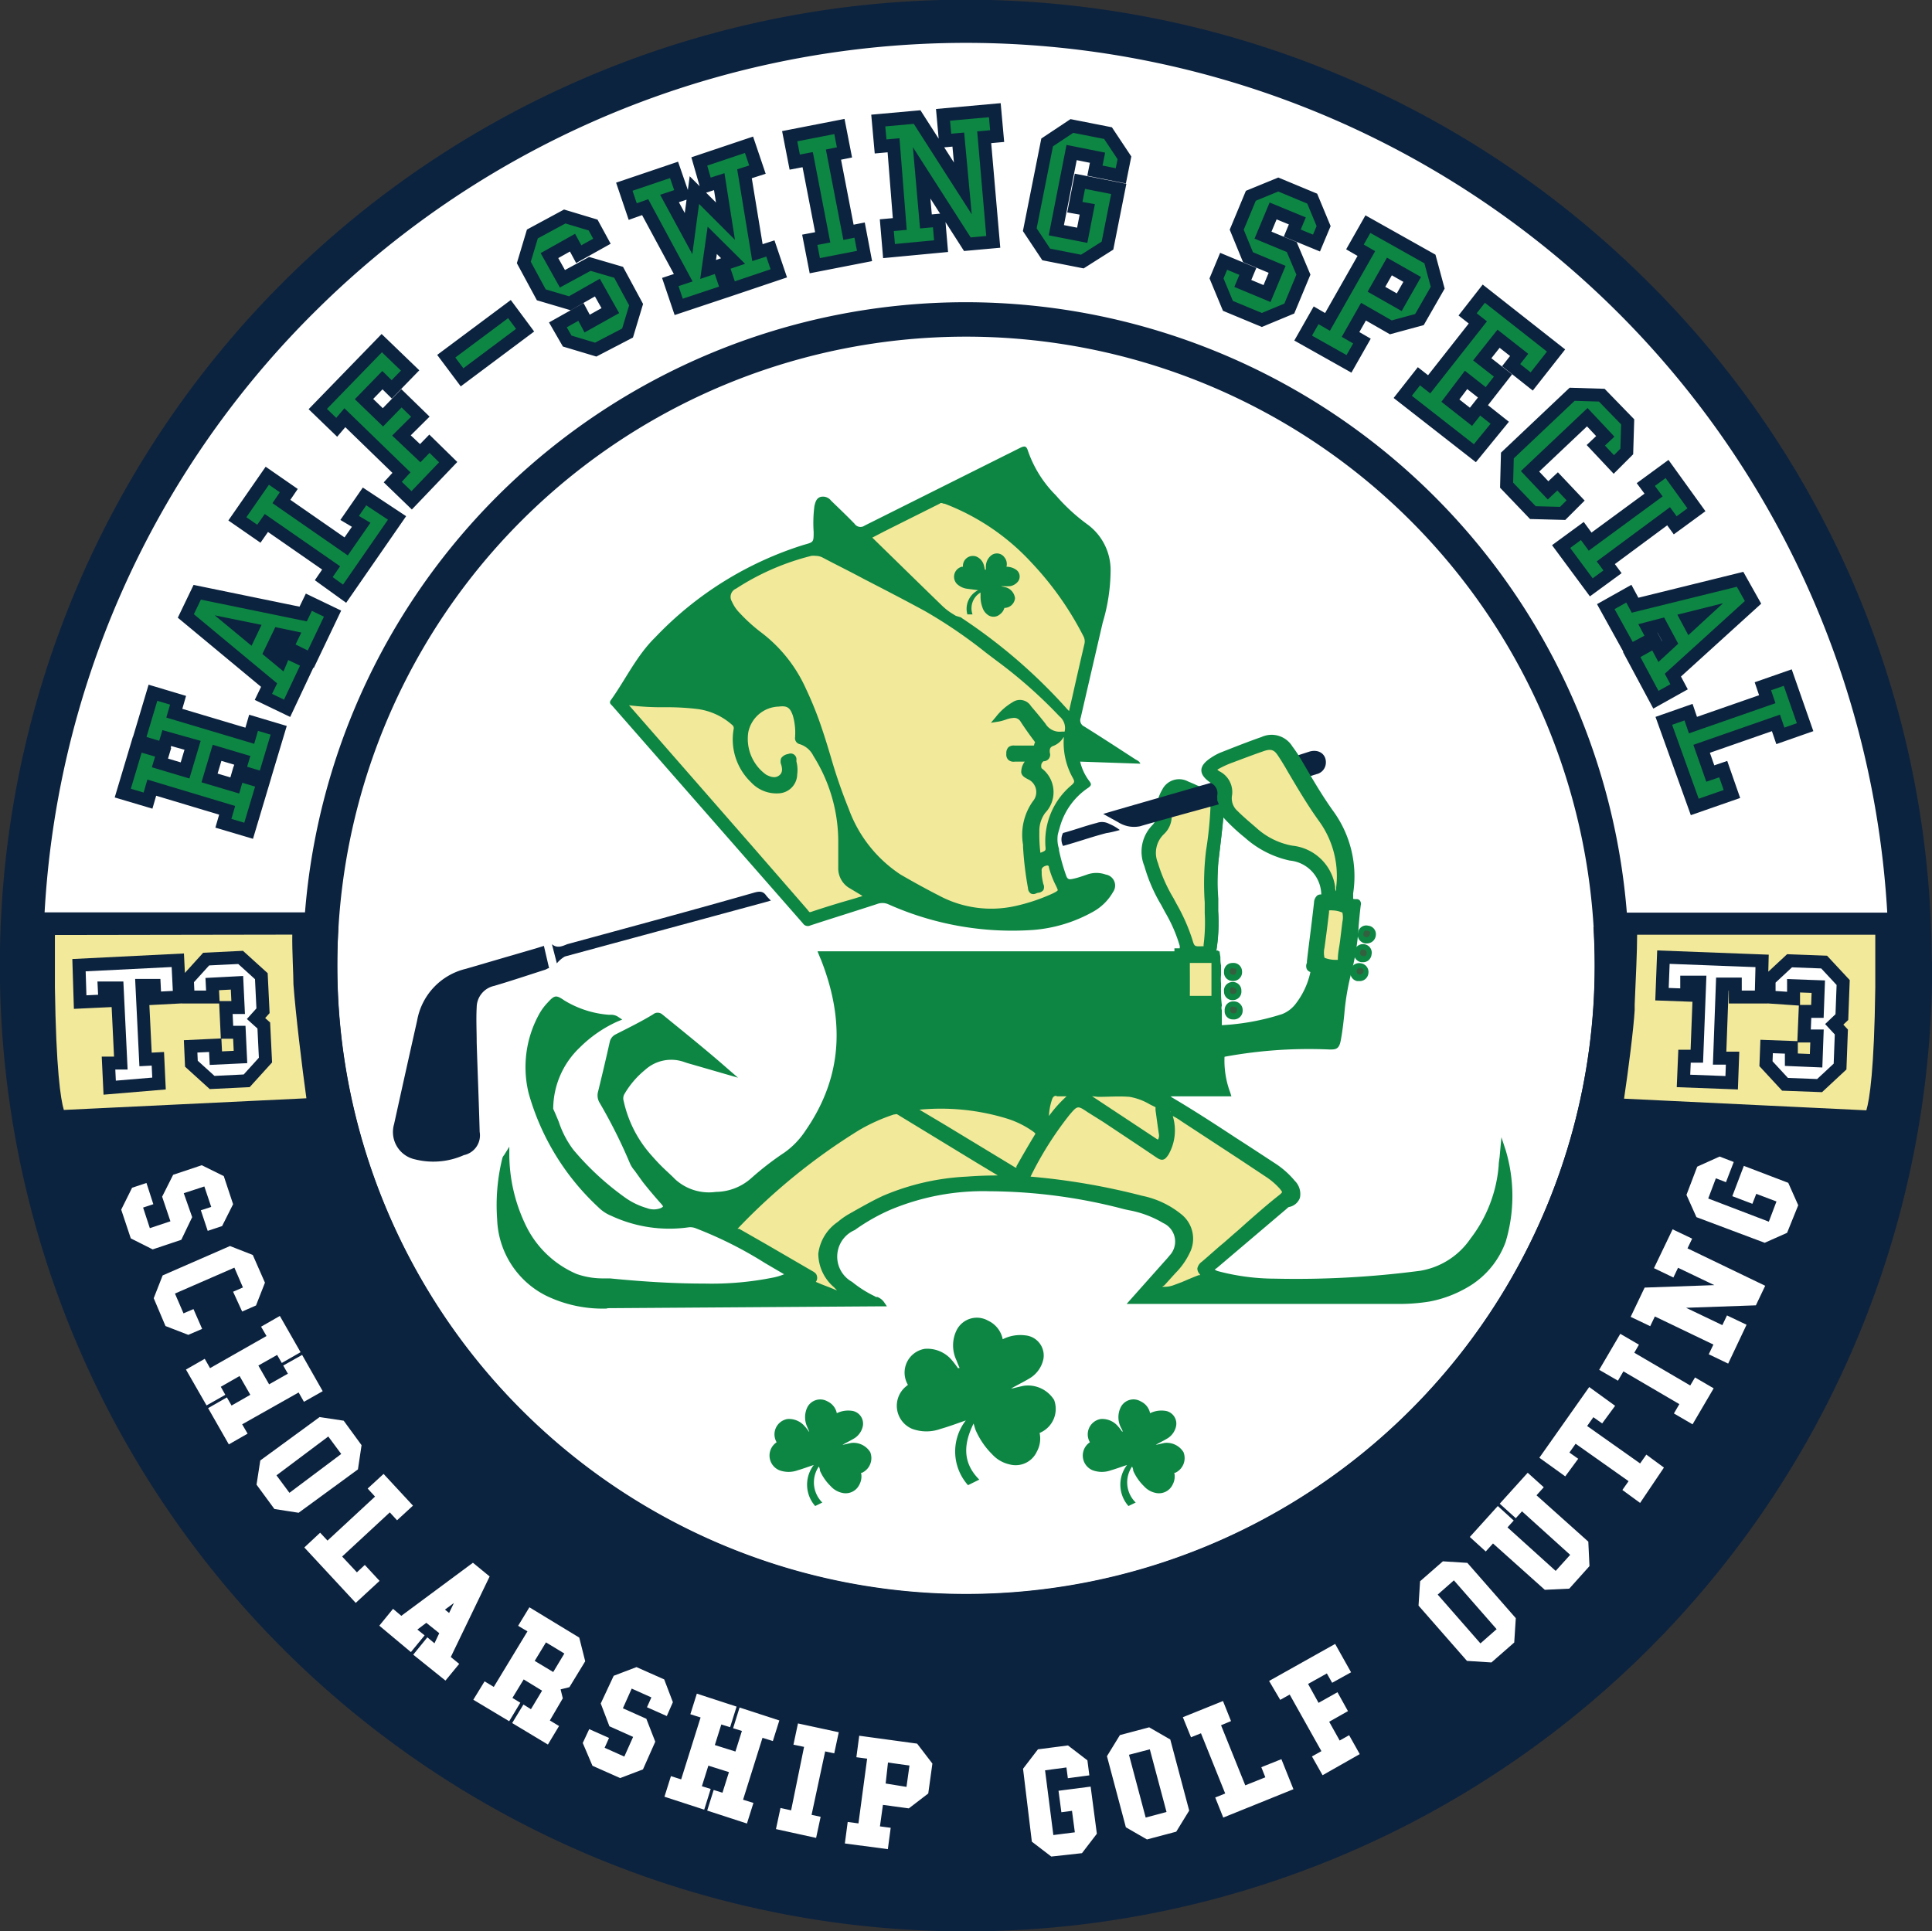 <svg xmlns="http://www.w3.org/2000/svg" viewBox="0 0 149.19 149.16"><rect x="0" y="0" width="149.19" height="149.16" fill="#333333" stroke="none"/><defs><style>.cls-1,.cls-7{fill:#fff}.cls-2{fill:#0c233f}.cls-3{fill:#f3e99a}.cls-4,.cls-6{fill:#0d8643}.cls-5{fill:#33613f}.cls-6,.cls-7{stroke:#0c233f;stroke-miterlimit:10}</style></defs><g id="Layer_2" data-name="Layer 2"><g id="Layer_1-2" data-name="Layer 1"><path class="cls-1" d="M74.59 1.66a72.91 72.91 0 0 0-72.9 71.6H147.5a72.92 72.92 0 0 0-72.91-71.6Z"/><path class="cls-2" d="M149.19 74.91H0v-1.68A74.58 74.58 0 0 1 126.88 21.4a74.12 74.12 0 0 1 22.28 51.83ZM3.39 71.6h142.4A71.26 71.26 0 0 0 24.63 23.76 70.87 70.87 0 0 0 3.39 71.6ZM74.59 147.51a72.92 72.92 0 0 0 72.91-71.6H1.69a72.92 72.92 0 0 0 72.9 71.6Z"/><path class="cls-2" d="M74.59 149.16A74.58 74.58 0 0 1 0 75.94v-1.69h149.19v1.69a74.58 74.58 0 0 1-74.57 73.22Zm-71.2-71.6a71.27 71.27 0 0 0 121.17 47.84 70.82 70.82 0 0 0 21.23-47.84ZM1.67 74.58ZM147.52 74.58ZM1.67 75.91v-1.3ZM147.52 73.26v1.3ZM147.52 74.6v1.31ZM1.67 73.26v1.3-1.3Z"/><path class="cls-3" d="M125.34 78c.06-1.36.26-5.73.2-6.66h20.1c0 .59 0 1.17.05 1.75V75.81c0 1.57-.05 9.48-1 10.85l-20.27-1c.3-1.97.85-6.05.92-7.66Z"/><path class="cls-2" d="m145.1 87.55-21.72-1 .15-1c.33-2 .87-6 .94-7.58v-.42c.06-1.46.23-5.35.18-6.14v-.93h21.86v.84c0 .59 0 1.18.05 1.77v3.22c-.09 6.57-.45 9.82-1.19 10.86Zm-19.69-2.7 18.71.9c.25-.83.61-3.13.69-9.47v-4.09h-18.39c0 1.25-.1 3.37-.19 5.4v.42c-.08 1.42-.49 4.64-.82 6.84Z"/><circle class="cls-1" cx="74.59" cy="74.58" r="48.55"/><path class="cls-2" d="M74.59 26a48.55 48.55 0 1 1-48.54 48.58A48.54 48.54 0 0 1 74.59 26m0-2.66a51.2 51.2 0 1 0 51.2 51.2 51.25 51.25 0 0 0-51.2-51.2Z"/><g id="_6oTy15.tif" data-name="6oTy15.tif"><path class="cls-4" d="M116.06 88.9c0 .4-.07.77-.11 1.14a11 11 0 0 1-2.19 5.75 6.12 6.12 0 0 1-4 2.56A74.31 74.31 0 0 1 98.5 99a18 18 0 0 1-4.44-.58c-.17 0-.36-.1-.42-.3s.15-.26.26-.36l5.2-4.51a.76.76 0 0 1 .31-.23c.85-.23 1-.93.35-1.68a6.26 6.26 0 0 0-1.5-1.34c-2.65-1.68-5.2-3.51-7.92-5.08-.14-.08-.24-.18-.21-.34s.23-.13.36-.13h4.29a7.33 7.33 0 0 1-.27-3.54 7.32 7.32 0 0 1-.1-1c-.2 0-.25-.15-.25-.39v-1.1a.74.74 0 0 1 0-.21v-.1a.84.84 0 0 1 0-.47 6.7 6.7 0 0 1-.07-1.1 1.23 1.23 0 0 1 0-.27v-.97a.8.8 0 0 1 0-.15v-.06a1.23 1.23 0 0 0 0-.2.19.19 0 0 1 0-.08c0-.3-.06-.6-.08-.9a2.51 2.51 0 0 0 0-.27H63.48l.21.51c1.78 4.64 1.6 9.09-1.31 13.27a6.51 6.51 0 0 1-1.64 1.71 22.84 22.84 0 0 0-2.57 2 4.41 4.41 0 0 1-2.91 1.18 4.06 4.06 0 0 1-3.33-1c-.59-.58-1.22-1.12-1.76-1.76a9.55 9.55 0 0 1-2.25-4.36.9.9 0 0 1 .08-.7 7.21 7.21 0 0 1 1.64-1.92 3.25 3.25 0 0 1 3.2-.65c.32.11.65.19 1 .28l2.26.63c-1.68-1.47-3.41-2.86-5.12-4.25-.18-.15-.3-.1-.47 0l-2.94 1.52a.57.57 0 0 0-.31.44c-.29 1.27-.59 2.53-.9 3.79a.91.91 0 0 0 .1.74 38.22 38.22 0 0 1 2.33 4.66 1.85 1.85 0 0 0 .34.53c.73.87 1.44 1.76 2.2 2.62.27.32.16.47-.13.62a1.71 1.71 0 0 1-1.24.06 5.46 5.46 0 0 1-1.82-.91 20.9 20.9 0 0 1-4-3.67 13.53 13.53 0 0 1-1.59-3.21.66.66 0 0 1 0-.2 6.83 6.83 0 0 1 2.13-4.82 10 10 0 0 1 2.95-2 1.23 1.23 0 0 0-.6-.13 7.68 7.68 0 0 1-3.49-1.12c-.58-.39-.57-.39-1 .11a4.51 4.51 0 0 0-.68.94 8.15 8.15 0 0 0-.73 5.88 18.84 18.84 0 0 0 5.32 8.71 2.87 2.87 0 0 0 .92.62 10.46 10.46 0 0 0 5.81.87 1.5 1.5 0 0 1 .66.07A45.91 45.91 0 0 1 61 98.38a.25.25 0 0 1 0 .09 5.08 5.08 0 0 1-1.19.41 23.77 23.77 0 0 1-5.39.47 68.72 68.72 0 0 1-7.31-.4 9.13 9.13 0 0 1-2.64-.4 7.87 7.87 0 0 1-4.14-4 12.87 12.87 0 0 1-1.23-5.29.8.8 0 0 0-.12.21 14.53 14.53 0 0 0-.4 4.64 6.64 6.64 0 0 0 3.65 5.73 10 10 0 0 0 4.68 1l20.65-.14h.47a1.17 1.17 0 0 0-.52-.36 10 10 0 0 1-1.89-1.19c-1.73-1.5-1.66-3 .21-4.37a16.33 16.33 0 0 1 2.81-1.55 19.26 19.26 0 0 1 7.76-1.45 42.09 42.09 0 0 1 10.42 1.31A9 9 0 0 1 90 94.18a1.78 1.78 0 0 1 .49 2.82 4 4 0 0 1-.32.38l-2.69 3h2.78l17.58.05a13.35 13.35 0 0 0 2.53-.18 9 9 0 0 0 2.71-.92 6.46 6.46 0 0 0 3-3.5 12 12 0 0 0-.02-6.93Zm-28.82-4.42a6.29 6.29 0 0 1 2.07.81c.14.07.15.2.17.33.09.66.18 1.32.28 2a1 1 0 0 1-.11.52c-.09.23-.2.24-.4.1l-5.43-3.64a.76.76 0 0 1-.12-.15c1.21 0 2.38-.08 3.54.03Zm-6.19.35a.53.53 0 0 1 .55-.39h1.34a11.06 11.06 0 0 0-2.26 2.47 6.66 6.66 0 0 1 .37-2.08Zm-6.38 6.25a18.42 18.42 0 0 0-6.38 1.45c-.91.43-1.78.94-2.66 1.43a5.46 5.46 0 0 0-.79.57c-1.81 1.45-1.9 3.1-.27 4.73l.61.58a1.51 1.51 0 0 1-1.12-.19c-.38-.14-.75-.31-1.13-.46-.15-.06-.3-.13-.17-.31s0-.4-.21-.53L57 95.16c-.21-.12-.41-.18-.12-.47a47.22 47.22 0 0 1 9.34-7.57 13.79 13.79 0 0 1 2.74-1.24.5.5 0 0 1 .5 0q4 2.48 8.09 4.91l.31.21a29.08 29.08 0 0 0-3.19.08Zm3.62-.72q-3.85-2.36-7.71-4.67a1.46 1.46 0 0 1-.16-.17 18.44 18.44 0 0 1 7.45.67A7.6 7.6 0 0 1 80 87.31c.21.16.24.28.1.51-.48.79-.94 1.59-1.4 2.4-.09.21-.18.28-.41.14Zm14.49 7.85c.19.21.13.34-.14.45-.65.26-1.29.54-1.93.81a4.19 4.19 0 0 1-1.45.12l1.28-1.43a5.75 5.75 0 0 0 1.07-1.51 2.18 2.18 0 0 0-.61-2.72 6.87 6.87 0 0 0-2.93-1.37 50.81 50.81 0 0 0-8.85-1.49s0-.1 0-.14a26.6 26.6 0 0 1 3.17-5c.75-.88.76-.88 1.7-.26 1.79 1.19 3.59 2.37 5.36 3.57.33.22.39.11.59-.16a3.6 3.6 0 0 0 .31-2.9v-.38c0-.03 0 0 .06 0a4.55 4.55 0 0 1 1.1.61l6.41 4.2a5.79 5.79 0 0 1 1.08.99c.26.28.35.45-.06.78-1.2 1-2.33 2-3.49 3-.83.72-1.66 1.46-2.5 2.17-.29.2-.43.37-.17.66Z"/><path class="cls-4" d="M46.84 101.06a10 10 0 0 1-4.68-1 6.86 6.86 0 0 1-3.77-5.9 15.11 15.11 0 0 1 .4-4.71.63.63 0 0 1 .1-.2.28.28 0 0 0 .06-.08l.38-.61v.72a12.67 12.67 0 0 0 1.2 5.2 7.74 7.74 0 0 0 4 3.91 6.1 6.1 0 0 0 1.92.34h.65c2.72.27 5.1.4 7.29.4a24.07 24.07 0 0 0 5.34-.47 4.45 4.45 0 0 0 .82-.25l-1.47-.86a30.76 30.76 0 0 0-5.38-2.7 1.11 1.11 0 0 0-.56-.06 10.6 10.6 0 0 1-5.93-.89 3 3 0 0 1-1-.66 19 19 0 0 1-5.39-8.82 8.47 8.47 0 0 1 .76-6 4.29 4.29 0 0 1 .72-1c.53-.58.65-.59 1.29-.15a7.72 7.72 0 0 0 3.41 1.1h.14a1 1 0 0 1 .56.14l.35.23-.39.16a9.89 9.89 0 0 0-2.89 2 6.56 6.56 0 0 0-2.05 4.68s0 .05 0 .06c.15.32.29.66.43 1a7.45 7.45 0 0 0 1.12 2.15 21.53 21.53 0 0 0 3.92 3.64 5.57 5.57 0 0 0 1.76.87 1.5 1.5 0 0 0 1.08 0c.15-.08.17-.12.17-.12a.49.49 0 0 0-.11-.17c-.5-.56-1-1.15-1.45-1.72L49 90.4a2.14 2.14 0 0 1-.37-.59 40 40 0 0 0-2.32-4.63 1.1 1.1 0 0 1-.12-.9c.34-1.39.66-2.75.89-3.79a.85.85 0 0 1 .43-.59c1-.51 2-1 2.92-1.56a.55.55 0 0 1 .71 0l.76.62c1.44 1.17 2.93 2.38 4.36 3.64l.73.63-3.46-1c-.24-.07-.48-.13-.72-.22a3 3 0 0 0-3 .62 6.86 6.86 0 0 0-1.59 1.86.67.67 0 0 0-.06.54 9.25 9.25 0 0 0 2.21 4.27 14.75 14.75 0 0 0 1.17 1.2c.19.18.39.36.57.55a3.86 3.86 0 0 0 3.17 1A4.16 4.16 0 0 0 58 91a23.07 23.07 0 0 1 2.59-2 6.29 6.29 0 0 0 1.59-1.65c2.73-3.93 3.15-8.2 1.28-13.07a3 3 0 0 0-.12-.29l-.21-.52h31.04l.07.44c0 .23 0 .43.05.64v.75a3.46 3.46 0 0 0 0 .66v.31a1.14 1.14 0 0 0 0 .25 7.08 7.08 0 0 0 .06 1.09v.06a.59.59 0 0 0 0 .35V79.63h.18v.18a6.52 6.52 0 0 0 .1 1v.07a7 7 0 0 0 .37 3.5l.09.29h-4.57a.53.53 0 0 1-.13 0s0 0 .1.08c1.7 1 3.37 2.09 5 3.16 1 .64 2 1.3 2.95 1.92a6.78 6.78 0 0 1 1.55 1.37 1.43 1.43 0 0 1 .39 1.31 1.11 1.11 0 0 1-.86.71.64.64 0 0 0-.15.12l-.07.06-5.3 4.5-.12.09-.08.05s.08.08.25.13a17.26 17.26 0 0 0 4.41.58 73.44 73.44 0 0 0 11.22-.61 5.85 5.85 0 0 0 3.87-2.48 10.63 10.63 0 0 0 2.18-5.66c0-.24.06-.49.08-.75l.13-1.42.33 1a12.32 12.32 0 0 1 0 7.07 6.68 6.68 0 0 1-3.13 3.62 9.06 9.06 0 0 1-2.77 1 14.37 14.37 0 0 1-2.57.18H87l3-3.37c.11-.12.21-.23.3-.35a1.57 1.57 0 0 0-.47-2.52 8 8 0 0 0-2.68-1l-.36-.08A41.56 41.56 0 0 0 76.43 92a18.51 18.51 0 0 0-7.67 1.43A15 15 0 0 0 66 95a2.23 2.23 0 0 0-.2 4 8.77 8.77 0 0 0 1.73 1.1l.12.07h.11a1.11 1.11 0 0 1 .49.37l.24.35h-.89l-20.66.14ZM39 90.56a13.1 13.1 0 0 0-.19 3.52 6.4 6.4 0 0 0 3.54 5.56 9.55 9.55 0 0 0 4.57 1l20.41-.14a9.35 9.35 0 0 1-1.8-1.16 2.65 2.65 0 0 1 .22-4.7A16.22 16.22 0 0 1 68.58 93a19.16 19.16 0 0 1 7.84-1.47 42.37 42.37 0 0 1 10.48 1.34l.36.09a8.23 8.23 0 0 1 2.82 1 2.21 2.21 0 0 1 1.08 1.42 2.24 2.24 0 0 1-.5 1.71 3.68 3.68 0 0 1-.31.38L88 100.16h19.88a14.21 14.21 0 0 0 2.48-.17 8.48 8.48 0 0 0 2.64-.9 6.23 6.23 0 0 0 2.93-3.39 11.48 11.48 0 0 0 .25-5.58 11 11 0 0 1-2.22 5.76 6.28 6.28 0 0 1-4.16 2.64 72.92 72.92 0 0 1-11.28.61A17.74 17.74 0 0 1 94 98.6c-.21-.07-.48-.14-.57-.45a.45.45 0 0 1 .26-.53l.07-.05L99 93.05V93a.91.91 0 0 1 .34-.22.74.74 0 0 0 .55-.42 1 1 0 0 0-.31-.91 6.06 6.06 0 0 0-1.44-1.27c-1-.63-2-1.29-3-1.93-1.6-1.06-3.26-2.16-5-3.14a.55.55 0 0 1-.32-.57c0-.18.15-.37.52-.32h4a7.57 7.57 0 0 1-.19-3.32c0-.28-.07-.58-.09-.88a.56.56 0 0 1-.26-.55v-1.04a1.21 1.21 0 0 1 0-.18v-.1a1 1 0 0 1-.05-.52 7.4 7.4 0 0 1-.06-1.11 1.43 1.43 0 0 1 0-.29v-.3a6.18 6.18 0 0 1 0-.65.33.33 0 0 1 0-.15 1 1 0 0 1 0-.17v-1.08h-30l.09.21c1.93 5 1.49 9.42-1.33 13.48a6.8 6.8 0 0 1-1.69 1.76 23.43 23.43 0 0 0-2.55 2 4.64 4.64 0 0 1-3 1.25 4.29 4.29 0 0 1-3.49-1.1q-.28-.29-.57-.54A14.1 14.1 0 0 1 50 89.65a9.6 9.6 0 0 1-2.31-4.46 1.12 1.12 0 0 1 .12-.86 7.18 7.18 0 0 1 1.69-2 3.43 3.43 0 0 1 3.4-.69c.23.08.46.14.7.21l1.59.44c-1.2-1-2.42-2-3.61-3l-.77-.62c-.07-.06-.07-.07-.22 0-1 .53-2 1.06-2.93 1.57-.12.06-.16.13-.2.3-.24 1-.55 2.41-.9 3.8a.68.68 0 0 0 .08.57A41 41 0 0 1 49 89.65a2.09 2.09 0 0 0 .31.47L50 91c.47.57 1 1.15 1.45 1.71a.68.68 0 0 1 .21.54.65.65 0 0 1-.4.42 2 2 0 0 1-1.39.09 6.15 6.15 0 0 1-1.9-1 21.35 21.35 0 0 1-4-3.71 7.74 7.74 0 0 1-1.2-2.27c-.13-.33-.27-.67-.42-1a.68.68 0 0 1 0-.27 7.08 7.08 0 0 1 2.2-5A12.06 12.06 0 0 1 47 78.78a7.82 7.82 0 0 1-3.52-1.15c-.42-.28-.42-.28-.76.07a4.62 4.62 0 0 0-.65.9 7.89 7.89 0 0 0-.71 5.72 18.41 18.41 0 0 0 5.27 8.62 2.65 2.65 0 0 0 .85.57 10.17 10.17 0 0 0 5.68.86 1.48 1.48 0 0 1 .77.08 30.31 30.31 0 0 1 5.46 2.74c.57.34 1.15.68 1.73 1a.27.27 0 0 1 .13.17l.1.19-.19.11a4.71 4.71 0 0 1-1.24.43 23.35 23.35 0 0 1-5.44.48 71.18 71.18 0 0 1-7.33-.4h-.63a6.19 6.19 0 0 1-2.07-.37 8.15 8.15 0 0 1-4.26-4.12A12.46 12.46 0 0 1 39 90.56Zm25.86 9.55a1.75 1.75 0 0 1-.69-.18l-.2-.08c-.23-.08-.46-.18-.68-.27s-.3-.13-.45-.18-.29-.12-.34-.3a.37.37 0 0 1 .08-.34.26.26 0 0 0 0-.11l-.17-.1-3.47-2-2.2-1.26a.51.51 0 0 1-.32-.35.59.59 0 0 1 .2-.43 47.59 47.59 0 0 1 9.39-7.6 13.64 13.64 0 0 1 2.79-1.27.67.67 0 0 1 .67 0l6.23 3.77 1.86 1.13.16.11.77.53h-.74a28.75 28.75 0 0 0-3.12.07 18.64 18.64 0 0 0-6.31 1.44c-.72.34-1.43.74-2.12 1.13l-.52.29a5.84 5.84 0 0 0-.77.55 2.62 2.62 0 0 0-.24 4.41l.38.36.48.46-.34.11a1.06 1.06 0 0 1-.32.11ZM63 99l.45.19.67.26.22.09a1.82 1.82 0 0 0 .3.11 2.5 2.5 0 0 1-.23-.23 3.43 3.43 0 0 1-1.22-2.6 3.48 3.48 0 0 1 1.5-2.45 5.72 5.72 0 0 1 .83-.59l.52-.29c.69-.4 1.41-.8 2.15-1.14a18.7 18.7 0 0 1 6.46-1.48c.78-.06 1.55-.1 2.4-.09l-1.53-.92-6.22-3.79c-.09-.06-.13 0-.27 0a13.76 13.76 0 0 0-2.74 1.24A47.37 47.37 0 0 0 57 94.85l-.05.05h.13l2.15 1.23 3.44 2c.18.1.37.2.41.41A.52.52 0 0 1 63 99Zm25.77.87.79-.88.85-.95a5.39 5.39 0 0 0 1-1.44 2 2 0 0 0-.55-2.48A6.75 6.75 0 0 0 88 92.77a50.43 50.43 0 0 0-8.81-1.48H79v-.21a.34.34 0 0 1 0-.24 26.17 26.17 0 0 1 3.19-5c.82-1 1-1 2-.3l1.18.78c1.4.92 2.8 1.85 4.18 2.79a.56.56 0 0 0 .16.08s.07-.1.12-.17a3.4 3.4 0 0 0 .29-2.72 1.37 1.37 0 0 1 0-.27.19.19 0 0 1 0-.13.29.29 0 0 1 .13-.23l.13-.08.15.11a4.17 4.17 0 0 1 .93.51l.18.12 4.34 2.84L98 90.51a6.15 6.15 0 0 1 1.11.94.78.78 0 0 1 .28.57.84.84 0 0 1-.37.53c-.87.69-1.71 1.43-2.53 2.15l-.94.83-.81.71-1.7 1.47s-.19.15-.19.21a.29.29 0 0 0 .08.14.53.53 0 0 1 .16.45.55.55 0 0 1-.38.35l-1.24.52-.69.3a2.35 2.35 0 0 1-1 .12h-.5Zm1-.47a2 2 0 0 0 .84-.1l.69-.3c.42-.18.84-.36 1.26-.52h.1v-.06a.65.65 0 0 1-.2-.46.84.84 0 0 1 .35-.52c.57-.48 1.13-1 1.69-1.46l.81-.71c.32-.27.63-.55.94-.83.82-.72 1.67-1.47 2.55-2.16.19-.15.2-.21.2-.23s-.12-.18-.16-.23a5.34 5.34 0 0 0-1-.88l-2.14-1.42-4.34-2.84-.18-.12a4.41 4.41 0 0 0-.62-.37 3.77 3.77 0 0 1-.34 3c-.2.28-.39.56-.89.22-1.39-.94-2.78-1.86-4.18-2.79L84 85.9c-.79-.53-.79-.53-1.42.21a26.25 26.25 0 0 0-3 4.76 52.14 52.14 0 0 1 8.62 1.48 7 7 0 0 1 3 1.41 2.41 2.41 0 0 1 .67 3 5.62 5.62 0 0 1-1.11 1.57l-.85.94Zm-11.28-8.75a.61.61 0 0 1-.32-.11l-5.41-3.28-2.3-1.39a.46.46 0 0 1-.12-.12l-.34-.41h.45a18.53 18.53 0 0 1 7.53.67 7.65 7.65 0 0 1 2.21 1.16.52.52 0 0 1 .15.8c-.5.82-1 1.67-1.39 2.39a.61.61 0 0 1-.32.31Zm-.09-.48a.18.18 0 0 0 .08 0v-.1c.41-.72.9-1.58 1.4-2.4a.35.35 0 0 0 .06-.13s0 0-.1-.1a7.15 7.15 0 0 0-2.04-1.04 17.46 17.46 0 0 0-6.8-.7l2 1.19 5.41 3.28Zm11.06-1.65a.64.64 0 0 1-.33-.13L85.6 86l-1.9-1.26a.39.39 0 0 1-.12-.14l-.19-.25-.32.23A9.78 9.78 0 0 0 81 86.86l-.58.77v-.72a6.65 6.65 0 0 1 .37-2.16.78.78 0 0 1 .77-.53h3.17a22.46 22.46 0 0 1 2.47 0 4.73 4.73 0 0 1 1.73.62l.42.21a.55.55 0 0 1 .29.47v.1l.27 1.9a1.08 1.08 0 0 1-.1.58.47.47 0 0 1-.28.32Zm-5.13-3.86 1.51 1L89.38 88h.05a.68.68 0 0 0 .07-.35c-.1-.64-.18-1.27-.27-1.91v-.07c0-.15 0-.16-.05-.16l-.43-.22a4.57 4.57 0 0 0-1.56-.58c-.8-.07-1.59 0-2.44 0Zm-2.76 0c-.16 0-.25.07-.32.25a4.53 4.53 0 0 0-.25 1.28 9.74 9.74 0 0 1 1.36-1.52h-.75ZM85.38 67.54a2.13 2.13 0 0 0-1.43 0c-.32.11-.65.23-1 .31s-.48.1-.6-.17a15.06 15.06 0 0 1-.57-2 .43.43 0 0 1 0-.11c0-.08 0-.08 0 0a2.41 2.41 0 0 1-.11-1c0-.13.13-.54.17-.68a5.36 5.36 0 0 1 2.21-3.06c.21-.16.26-.25.08-.49a4 4 0 0 1-.72-1.52l4.65.16c-.09-.21-.26-.26-.39-.34-1.31-.85-2.61-1.7-3.94-2.53a.53.53 0 0 1-.28-.67q.85-3.68 1.7-7.35a14.26 14.26 0 0 0 .61-3.94A4.37 4.37 0 0 0 84 40.52a14.42 14.42 0 0 1-2.47-2.27 9 9 0 0 1-2.14-3.4c-.12-.39-.23-.45-.62-.26l-12 6a.55.55 0 0 1-.78-.14c-.59-.61-1.2-1.19-1.81-1.78a.79.79 0 0 0-.83-.29c-.32.11-.39.41-.46.7a10.19 10.19 0 0 0-.06 2c0 .8 0 .79-.77 1a26.9 26.9 0 0 0-11.46 7.14c-1.44 1.41-2.28 3.24-3.43 4.85-.16.22 0 .32.12.45L62 71.31a.45.45 0 0 0 .58.16c1.71-.56 3.43-1.09 5.14-1.65a1.16 1.16 0 0 1 .84 0 23.46 23.46 0 0 0 11.21 2 11.23 11.23 0 0 0 4.59-1.38 4 4 0 0 0 1.59-1.55.86.86 0 0 0-.57-1.35Zm-12.92-28.9a.65.65 0 0 1 .56.06 18 18 0 0 1 6.8 4.61 24.58 24.58 0 0 1 4 5.72 1.08 1.08 0 0 1 .08.79c-.41 1.74-.8 3.48-1.2 5.22 0 .08 0 .17-.1.22s-.24-.19-.35-.31a41.8 41.8 0 0 0-8.22-7.08l-.03-.08a2.15 2.15 0 0 1-1.19-.79c-.13.09-.2 0-.28-.11L67 41.4Zm-9.74 32c-.3.1-.38-.09-.51-.24l-5.92-6.8q-3.9-4.47-7.81-8.92l-.48-.53c2 .41 3.93.11 5.84.4a5.12 5.12 0 0 1 2.75 1.26.54.54 0 0 1 .2.55 4.37 4.37 0 0 0 1.28 3.91 2.43 2.43 0 0 0 2.13.73 1.26 1.26 0 0 0 1.24-1.26 2.31 2.31 0 0 0 0-.87c-.06-.19.06-.55-.39-.44s-.52.18-.41.57a.91.91 0 0 1-.27 1.07 1.14 1.14 0 0 1-1.3-.07 3.62 3.62 0 0 1-1.48-3.48 2.71 2.71 0 0 1 2.54-2.19 1 1 0 0 1 1.32.83 4.53 4.53 0 0 1 .19 1.68c0 .16 0 .34.18.4a2 2 0 0 1 1.2 1A12.49 12.49 0 0 1 65 64.91c0 .68-.06 1.36 0 2a1.54 1.54 0 0 0 .72 1.3l1.48.92c-1.58.53-3.03.98-4.48 1.46Zm18.76-1.36a14.75 14.75 0 0 1-3 1 8.72 8.72 0 0 1-5.91-.82 31.94 31.94 0 0 1-3-1.66 10.53 10.53 0 0 1-4.13-5.17c-.85-2-1.37-4.13-2-6.2a31 31 0 0 0-1.25-3.11 11.15 11.15 0 0 0-3.33-4.21A14.13 14.13 0 0 1 57 47.5a3.22 3.22 0 0 1-.62-.93.9.9 0 0 1 .4-1.25 19.93 19.93 0 0 1 5.87-2.55 1.44 1.44 0 0 1 1.07.12C66.3 44.27 69 45.58 71.55 47a46.73 46.73 0 0 1 5.6 3.9A36.14 36.14 0 0 1 82 55.11a1.36 1.36 0 0 1 .44 1.37A5.15 5.15 0 0 0 83 60a.55.55 0 0 1-.17.79 5.43 5.43 0 0 0-1.93 4.69c0 .55-.51.43-.79.75a13.09 13.09 0 0 1-.13-2 2.63 2.63 0 0 1 .5-1.58 2.11 2.11 0 0 0-.25-3.16c-.22-.17 0-.87.31-.91s.33-.2.3-.42a.62.62 0 0 1 .46-.77c.3-.1.48-.36.72-.69a1.46 1.46 0 0 1-1.46-.7c-.36-.46-.74-.91-1.12-1.35a.79.79 0 0 0-1.16-.23 4 4 0 0 0-1.21 1.07 9.9 9.9 0 0 1 1.14-.28.84.84 0 0 1 .79.38c.33.52.69 1 1.07 1.51a.32.32 0 0 1 0 .39c-.09.17-.16.3-.39.29h-1.37c-.46 0-.4.1-.41.41s.14.4.43.39.74 0 1.17 0c-.18.4-.48.75-.43 1.06s.56.37.8.65A1.31 1.31 0 0 1 80 62a4.49 4.49 0 0 0-.7 3.38 25.9 25.9 0 0 0 .36 3c0 .21 0 .41.34.31s.56 0 .45-.43a8.51 8.51 0 0 1-.17-1 .58.58 0 0 1 .49-.67.36.36 0 0 1 .5.29 7.06 7.06 0 0 0 .56 1.4c.22.52.23.72-.35.95Z"/><path class="cls-3" d="m97.89 90.69-6.41-4.2a4.55 4.55 0 0 0-1.1-.61V86.22a3.6 3.6 0 0 1-.31 2.9c-.2.27-.26.38-.59.16-1.77-1.2-3.57-2.38-5.36-3.57-.94-.62-1-.62-1.7.26a26.6 26.6 0 0 0-3.17 5s0 .09 0 .14a50.81 50.81 0 0 1 8.85 1.49 6.87 6.87 0 0 1 2.9 1.33 2.18 2.18 0 0 1 .61 2.72 5.75 5.75 0 0 1-1.07 1.51l-1.28 1.43a4.19 4.19 0 0 0 1.45-.12c.64-.27 1.28-.55 1.93-.81.27-.11.33-.24.14-.45s-.12-.46.13-.67c.84-.71 1.67-1.45 2.5-2.17 1.16-1 2.29-2 3.49-3 .41-.33.32-.5.06-.78a5.79 5.79 0 0 0-1.07-.9Z"/><path class="cls-4" d="m88.74 99.84.79-.88.85-.95a5.39 5.39 0 0 0 1-1.44 2 2 0 0 0-.55-2.48A6.75 6.75 0 0 0 88 92.77a50.43 50.43 0 0 0-8.81-1.48H79v-.21a.34.34 0 0 1 0-.24 26.17 26.17 0 0 1 3.19-5c.82-1 1-1 2-.3l1.18.78c1.4.92 2.8 1.85 4.18 2.79a.56.56 0 0 0 .16.08s.07-.1.12-.17a3.4 3.4 0 0 0 .29-2.72 1.37 1.37 0 0 1 0-.27v-.18l.21-.21h.13a4.1 4.1 0 0 1 1 .52l.18.12 4.34 2.84L98 90.51a6.15 6.15 0 0 1 1.11.94.78.78 0 0 1 .28.57.84.84 0 0 1-.37.53c-.87.69-1.71 1.43-2.53 2.15l-.94.83-.81.71-1.7 1.47s-.19.15-.19.21a.29.29 0 0 0 .08.14.53.53 0 0 1 .16.45.55.55 0 0 1-.38.35l-1.24.52-.69.3a2.35 2.35 0 0 1-1 .12h-.5Zm1-.47a2 2 0 0 0 .84-.1l.72-.27c.42-.18.84-.36 1.26-.52h.1v-.06a.65.65 0 0 1-.2-.46.84.84 0 0 1 .35-.52c.57-.48 1.13-1 1.69-1.46l.81-.71c.32-.27.63-.55.94-.83.82-.72 1.67-1.47 2.55-2.16.19-.15.2-.21.2-.23s-.12-.18-.16-.23a5.34 5.34 0 0 0-1-.88l-2.14-1.42-4.34-2.84-.18-.12a4.41 4.41 0 0 0-.62-.37 3.77 3.77 0 0 1-.34 3c-.2.28-.39.56-.89.22-1.39-.94-2.78-1.86-4.18-2.79L84 85.9c-.79-.53-.79-.53-1.42.21a26.25 26.25 0 0 0-3 4.76 52.14 52.14 0 0 1 8.62 1.48 7 7 0 0 1 3 1.41 2.41 2.41 0 0 1 .67 3 5.62 5.62 0 0 1-1.11 1.57l-.85.94Z"/><path class="cls-3" d="M65.18 99.84a1.51 1.51 0 0 1-1.12-.19c-.38-.14-.75-.31-1.13-.46-.15-.06-.3-.13-.17-.31s0-.4-.21-.53L57 95.16c-.21-.12-.41-.18-.12-.47a47.22 47.22 0 0 1 9.34-7.57 13.79 13.79 0 0 1 2.74-1.24.5.5 0 0 1 .5 0q4 2.48 8.09 4.91l.31.21a29.08 29.08 0 0 0-3.15.08 18.42 18.42 0 0 0-6.38 1.45c-.91.43-1.78.94-2.66 1.43a5.46 5.46 0 0 0-.79.57c-1.81 1.45-1.9 3.1-.27 4.73Z"/><path class="cls-4" d="M64.87 100.11a1.75 1.75 0 0 1-.69-.18l-.2-.08c-.23-.08-.46-.18-.68-.27s-.3-.13-.45-.18-.29-.12-.34-.3a.37.37 0 0 1 .08-.34.26.26 0 0 0 0-.11l-.17-.1-3.47-2-2.2-1.26a.51.51 0 0 1-.32-.35.52.52 0 0 1 .2-.43 47.59 47.59 0 0 1 9.39-7.6 13.64 13.64 0 0 1 2.79-1.27.67.67 0 0 1 .67 0l6.23 3.77 1.86 1.13.16.11.77.53h-.74a28.75 28.75 0 0 0-3.12.07 18.64 18.64 0 0 0-6.31 1.44c-.72.34-1.43.74-2.12 1.13l-.52.29a5.84 5.84 0 0 0-.77.55 2.62 2.62 0 0 0-.24 4.41l.38.36.48.46-.34.11a1.06 1.06 0 0 1-.33.11ZM63 99l.45.19.67.26.22.09a1.82 1.82 0 0 0 .3.11 2.5 2.5 0 0 1-.23-.23 3.43 3.43 0 0 1-1.22-2.6 3.48 3.48 0 0 1 1.5-2.45 5.72 5.72 0 0 1 .83-.59l.51-.29c.7-.39 1.42-.8 2.16-1.14a18.7 18.7 0 0 1 6.46-1.48c.78-.06 1.55-.09 2.4-.09l-1.53-.92-6.22-3.79c-.09-.06-.13 0-.27 0a13.76 13.76 0 0 0-2.74 1.24A47 47 0 0 0 57 94.85l-.05.05h.13l2.15 1.23 3.44 2c.18.1.37.2.41.41A.52.52 0 0 1 63 99Z"/><path class="cls-3" d="M70.42 85.52a18.44 18.44 0 0 1 7.45.67A7.6 7.6 0 0 1 80 87.31c.21.16.24.28.1.51-.48.79-.94 1.59-1.4 2.4-.11.21-.2.28-.43.14q-3.83-2.36-7.69-4.67a1.46 1.46 0 0 1-.16-.17Z"/><path class="cls-4" d="M78.49 90.65a.61.61 0 0 1-.32-.11l-5.41-3.28-2.3-1.39a.46.46 0 0 1-.12-.12l-.34-.41h.45a18.53 18.53 0 0 1 7.53.67 7.65 7.65 0 0 1 2.21 1.16.52.52 0 0 1 .15.8c-.5.82-1 1.67-1.39 2.39a.61.61 0 0 1-.32.31ZM71 85.7l2 1.19 5.41 3.28a.18.18 0 0 0 .08 0v-.1c.41-.72.9-1.58 1.4-2.4a.35.35 0 0 0 .06-.13s0 0-.1-.1a7.15 7.15 0 0 0-2.05-1.04 17.46 17.46 0 0 0-6.8-.7Z"/><path class="cls-3" d="M83.7 84.45c1.21 0 2.38-.08 3.54 0a6.29 6.29 0 0 1 2.07.81c.14.07.15.2.17.33.09.66.18 1.32.28 2a1 1 0 0 1-.11.52c-.09.23-.2.24-.4.1l-5.43-3.61a.76.76 0 0 1-.12-.15Z"/><path class="cls-4" d="M89.46 88.52a.64.64 0 0 1-.33-.13L85.6 86l-1.9-1.26a.39.39 0 0 1-.12-.14l-.31-.41h1.51a22.46 22.46 0 0 1 2.47 0 4.67 4.67 0 0 1 1.73.62c.14.07.28.15.42.21a.55.55 0 0 1 .29.47v.1l.27 1.9a1.08 1.08 0 0 1-.1.58.47.47 0 0 1-.28.32Zm-5.13-3.86 1.51 1L89.38 88h.05a.68.68 0 0 0 .07-.35c-.1-.64-.18-1.27-.27-1.91v-.23l-.44-.22a4.57 4.57 0 0 0-1.56-.58c-.8-.07-1.59 0-2.44 0Z"/><path class="cls-3" d="M82.94 84.45a11.06 11.06 0 0 0-2.26 2.47 6.66 6.66 0 0 1 .37-2.09.53.53 0 0 1 .55-.39c.4.02.8.01 1.34.01Z"/><path class="cls-4" d="M80.43 87.63v-.72a6.76 6.76 0 0 1 .37-2.17.78.78 0 0 1 .77-.52h2l-.54.39A9.78 9.78 0 0 0 81 86.86Zm1.14-3c-.16 0-.25.07-.32.25a4.53 4.53 0 0 0-.25 1.31 9.74 9.74 0 0 1 1.36-1.52h-.75Z"/><path class="cls-3" d="M90.33 85.93v-.09c0-.03 0 0 .06 0Z"/><path class="cls-4" d="m90.36 86.21-.15-.1a.26.26 0 0 1-.13-.23.29.29 0 0 1 .13-.23l.13-.08.34.28-.19.23Zm0-.32.08.13a.17.17 0 0 0 .06-.14.13.13 0 0 0-.06-.13l-.08.12Z"/><path class="cls-3" d="M83 60a5.15 5.15 0 0 1-.58-3.54 1.36 1.36 0 0 0-.42-1.35 36.14 36.14 0 0 0-4.86-4.22 46.73 46.73 0 0 0-5.6-3.9c-2.6-1.41-5.25-2.72-7.87-4.1a1.44 1.44 0 0 0-1.07-.12 19.93 19.93 0 0 0-5.87 2.55.9.9 0 0 0-.4 1.25 3.22 3.22 0 0 0 .62.93 14.13 14.13 0 0 0 1.77 1.6 11.15 11.15 0 0 1 3.33 4.21 31 31 0 0 1 1.25 3.11c.68 2.07 1.2 4.19 2 6.2a10.53 10.53 0 0 0 4.13 5.17 31.94 31.94 0 0 0 3 1.66 8.72 8.72 0 0 0 5.91.82 14.75 14.75 0 0 0 3-1c.58-.28.57-.43.31-.89a7.06 7.06 0 0 1-.56-1.4.36.36 0 0 0-.5-.29.58.58 0 0 0-.49.67 8.51 8.51 0 0 0 .17 1c.11.45-.23.36-.45.43s-.31-.1-.34-.31a25.9 25.9 0 0 1-.36-3A4.49 4.49 0 0 1 80 62a1.31 1.31 0 0 0 0-1.75c-.24-.28-.76-.36-.8-.65s.25-.66.43-1.06h-1.17c-.37 0-.44 0-.43-.39s.09-.43.41-.41.91 0 1.37 0c.23 0 .3-.12.39-.29a.32.32 0 0 0 0-.39c-.38-.49-.74-1-1.07-1.51a.84.84 0 0 0-.79-.38 9.9 9.9 0 0 0-1.14.28 4 4 0 0 1 1.21-1.07.79.79 0 0 1 1.16.23c.38.44.76.89 1.12 1.35a1.46 1.46 0 0 0 1.49.71c-.24.33-.42.59-.72.69a.62.62 0 0 0-.46.77c0 .22 0 .38-.3.42s-.53.74-.31.91a2.11 2.11 0 0 1 .25 3.16 2.63 2.63 0 0 0-.5 1.58 13.09 13.09 0 0 0 .13 2c.28-.32.83-.2.79-.75a5.43 5.43 0 0 1 1.93-4.69A.55.55 0 0 0 83 60Z"/><path class="cls-4" d="M76.65 70.7a9.63 9.63 0 0 1-4.22-1c-1.07-.52-2.1-1.08-3.06-1.67a10.68 10.68 0 0 1-4.22-5.28 39 39 0 0 1-1.38-4.07c-.22-.71-.43-1.43-.67-2.14a29.3 29.3 0 0 0-1.24-3.09 10.84 10.84 0 0 0-3.26-4.13 12.73 12.73 0 0 1-1.8-1.63 3.12 3.12 0 0 1-.66-1 1.11 1.11 0 0 1 .48-1.51 19.83 19.83 0 0 1 5.94-2.58 1.65 1.65 0 0 1 1.22.13l3.13 1.63c1.56.8 3.17 1.63 4.74 2.48a39.71 39.71 0 0 1 4.77 3.26l.86.65A38.09 38.09 0 0 1 82.17 55a1.57 1.57 0 0 1 .49 1.57 5 5 0 0 0 .56 3.39A.74.74 0 0 1 83 61a5.25 5.25 0 0 0-1.86 4.51c0 .5-.3.64-.53.74a.79.79 0 0 0-.31.18l-.31.36-.07-.48a13.71 13.71 0 0 1-.13-2 2.86 2.86 0 0 1 .54-1.71 1.88 1.88 0 0 0-.2-2.86A.65.65 0 0 1 80 59a.78.78 0 0 1 .55-.6h.12a.57.57 0 0 0 0-.15.82.82 0 0 1 .61-1 .77.77 0 0 0 .33-.25 1.81 1.81 0 0 1-1.21-.8c-.38-.48-.79-1-1.12-1.35a.59.59 0 0 0-.89-.18 2.75 2.75 0 0 0-.63.46 1.77 1.77 0 0 1 .46-.07 1 1 0 0 1 1 .47c.29.45.63.93 1.06 1.5a.51.51 0 0 1 .06.62.6.6 0 0 1-.59.41H78.19a.51.51 0 0 0 0 .19.32.32 0 0 0 0 .15.41.41 0 0 0 .18 0h1.51l-.14.3a2.69 2.69 0 0 1-.19.38 1.15 1.15 0 0 0-.21.56c0 .06.16.14.28.21a1.34 1.34 0 0 1 .47.33 1.53 1.53 0 0 1 0 2 4.09 4.09 0 0 0-.66 3.06v.17a26.08 26.08 0 0 0 .35 3 .43.43 0 0 0 0 .11h.33v-.1a4.69 4.69 0 0 1-.14-.82v-.22a.8.8 0 0 1 .63-.91.58.58 0 0 1 .78.44 6.65 6.65 0 0 0 .62 1.32.91.91 0 0 1 .18.7c-.07.21-.28.35-.59.49a15.16 15.16 0 0 1-3.08 1.07 8.18 8.18 0 0 1-1.86.21ZM63 42.93a1.48 1.48 0 0 0-.35 0 19.14 19.14 0 0 0-5.81 2.53.69.69 0 0 0-.32 1 2.89 2.89 0 0 0 .58.86 13 13 0 0 0 1.74 1.57 11.21 11.21 0 0 1 3.39 4.29 27.57 27.57 0 0 1 1.26 3.15c.24.71.46 1.44.67 2.14a40.09 40.09 0 0 0 1.38 4 10.26 10.26 0 0 0 4 5.07c1 .58 2 1.13 3 1.64a8.54 8.54 0 0 0 5.78.81 14.38 14.38 0 0 0 3-1c.29-.14.35-.21.36-.24s-.1-.27-.14-.35A7.3 7.3 0 0 1 81 67c0-.17-.11-.18-.23-.14-.34.1-.35.29-.33.43v.23a4.46 4.46 0 0 0 .13.76.55.55 0 0 1 0 .46.57.57 0 0 1-.43.21L80 69a.44.44 0 0 1-.41 0 .54.54 0 0 1-.21-.42 26.17 26.17 0 0 1-.38-3.17v-.17a4.48 4.48 0 0 1 .76-3.36 1.09 1.09 0 0 0-.05-1.47 1.07 1.07 0 0 0-.33-.23c-.23-.12-.48-.25-.52-.53a1.37 1.37 0 0 1 .27-.83h-.76a.62.62 0 0 1-.51-.14.57.57 0 0 1-.15-.47.65.65 0 0 1 .16-.5.63.63 0 0 1 .48-.13H79.71c.22 0 .1 0 .18-.17s0-.08 0-.15c-.44-.58-.78-1.07-1.08-1.53a.57.57 0 0 0-.59-.28 2 2 0 0 0-.56.13 3.77 3.77 0 0 1-.56.15l-.58.09.38-.45a4.51 4.51 0 0 1 1.28-1.13 1 1 0 0 1 1.43.29c.33.39.74.87 1.12 1.36a1.28 1.28 0 0 0 1.27.61h.21a1.16 1.16 0 0 0-.39-1.17A36.54 36.54 0 0 0 77 51.06l-.86-.65a37.39 37.39 0 0 0-4.72-3.22c-1.56-.85-3.17-1.68-4.72-2.48-1-.54-2.1-1.08-3.14-1.63a1.18 1.18 0 0 0-.56-.15Zm19.13 14a1.57 1.57 0 0 1-.75.66c-.27.09-.35.22-.31.55a.5.5 0 0 1-.49.65s-.09.06-.15.19a.55.55 0 0 0 0 .35 2.31 2.31 0 0 1 .28 3.45 2.33 2.33 0 0 0-.45 1.46 11.47 11.47 0 0 0 .08 1.62l.13-.05c.24-.1.28-.14.27-.31a5.65 5.65 0 0 1 2-4.86c.24-.21.25-.28.12-.53a5.59 5.59 0 0 1-.71-3.17Z"/><path class="cls-3" d="M67.15 69.18c-1.53.48-3 .93-4.43 1.41-.3.1-.38-.09-.51-.24l-5.92-6.75q-3.9-4.47-7.81-8.92l-.48-.53c2 .41 3.93.11 5.84.4a5.12 5.12 0 0 1 2.75 1.26.54.54 0 0 1 .2.55 4.37 4.37 0 0 0 1.28 3.91 2.43 2.43 0 0 0 2.13.73 1.26 1.26 0 0 0 1.24-1.26 2.31 2.31 0 0 0 0-.87c-.06-.19.06-.55-.39-.44s-.52.18-.41.57a.91.91 0 0 1-.27 1.07 1.14 1.14 0 0 1-1.3-.07 3.62 3.62 0 0 1-1.48-3.48 2.71 2.71 0 0 1 2.54-2.19 1 1 0 0 1 1.32.83 4.53 4.53 0 0 1 .19 1.68c0 .16 0 .34.18.4a2 2 0 0 1 1.2 1A12.49 12.49 0 0 1 65 64.91c0 .68-.06 1.36 0 2a1.54 1.54 0 0 0 .72 1.3Z"/><path class="cls-4" d="M62.57 70.84a.59.59 0 0 1-.47-.28l-.05-.06-4.35-5-9.39-10.68-.26-.32-.57-.69.6.13a16.61 16.61 0 0 0 3.2.24 19.51 19.51 0 0 1 2.63.15 5.41 5.41 0 0 1 2.86 1.32.75.75 0 0 1 .27.75 4.12 4.12 0 0 0 1.23 3.72 2.18 2.18 0 0 0 1.91.68 1 1 0 0 0 1-1 1.87 1.87 0 0 0 0-.79.83.83 0 0 1 0-.22.31.31 0 0 1 0-.09h-.08c-.06 0-.24.06-.27.11s0 .06 0 .2a1.1 1.1 0 0 1-.36 1.3 1.36 1.36 0 0 1-1.47-.1 3.8 3.8 0 0 1-1.59-3.71 2.91 2.91 0 0 1 2.73-2.36 1.24 1.24 0 0 1 1.55 1 5 5 0 0 1 .2 1.77v.19a2.06 2.06 0 0 1 1.34 1.12 12.73 12.73 0 0 1 2 6.75v.28a17 17 0 0 0 0 1.75 1.28 1.28 0 0 0 .62 1.13l1 .6.9.57-1.75.47c-1.1.34-2.17.68-3.23 1a.64.64 0 0 1-.2.07Zm-14-16.37.06.06L58 65.25l4.35 5 .06.08c.1.12.1.13.21.1 1.07-.36 2.14-.69 3.24-1l.74-.23-.1-.07-1-.6a1.78 1.78 0 0 1-.77-1.53v-2.1a12.4 12.4 0 0 0-1.92-6.52 1.74 1.74 0 0 0-1.06-.91.47.47 0 0 1-.35-.55v-.06a4.72 4.72 0 0 0-.18-1.61c-.22-.62-.45-.76-1.09-.68a2.47 2.47 0 0 0-2.35 2 3.41 3.41 0 0 0 1.37 3.25c.44.24.75.26 1 .08s.29-.44.18-.83a.68.68 0 0 1 0-.53.83.83 0 0 1 .54-.31.45.45 0 0 1 .63.47s0 .09 0 .11a2.58 2.58 0 0 1 .06 1 1.49 1.49 0 0 1-1.44 1.46 2.67 2.67 0 0 1-2.12-.85 4.59 4.59 0 0 1-1.35-4.1.32.32 0 0 0-.13-.35 5 5 0 0 0-2.64-1.21 19.64 19.64 0 0 0-2.57-.14 20.69 20.69 0 0 1-2.73-.15Z"/><path class="cls-3" d="M83.86 49a24.58 24.58 0 0 0-4-5.72A18 18 0 0 0 73 38.7a.65.65 0 0 0-.56-.06L67 41.4l5.57 5.45a5.55 5.55 0 0 0 .89.69l.31.19.24.06.11.08A41.8 41.8 0 0 1 82.29 55c.11.12.17.28.35.31s.09-.14.1-.22c.4-1.74.79-3.48 1.2-5.22a1.08 1.08 0 0 0-.08-.87Z"/><path class="cls-4" d="M82.68 55.49h-.07a.64.64 0 0 1-.42-.29l-.06-.08A41.56 41.56 0 0 0 74 48.05l-.13-.05a.85.85 0 0 1-.31-.11l-.25-.16a4.75 4.75 0 0 1-.93-.72l-4.88-4.77-.92-.9 1.59-.79 4.19-2.1a.8.8 0 0 1 .67 0h.06A18 18 0 0 1 80 43.16a24.85 24.85 0 0 1 4.07 5.78 1.25 1.25 0 0 1 .11.93c-.31 1.29-.6 2.59-.9 3.88L83 55.09a.45.45 0 0 1-.22.36Zm-8.46-7.79a41.94 41.94 0 0 1 8.23 7.11.52.52 0 0 1 .1.11l.29-1.26c.29-1.3.59-2.6.89-3.89a.84.84 0 0 0-.07-.64 24.36 24.36 0 0 0-4-5.67 17.68 17.68 0 0 0-6.72-4.56h-.07c-.16-.06-.22-.08-.31 0l-4.2 2.1-1 .52.48.47c1.65 1.61 3.26 3.19 4.88 4.76a4.61 4.61 0 0 0 .83.65l.26.16.46.14Z"/></g><g id="_6oTy15.tif-2" data-name="6oTy15.tif"><path class="cls-4" d="M93.78 76.66a1.45 1.45 0 0 0 .3 0 .65.65 0 0 1 0-.28v-.14a.69.69 0 0 1 0-.2.77.77 0 0 1 0-.3 6.87 6.87 0 0 1 0-1 .69.69 0 0 1 0-.47.74.74 0 0 1 0-.39 1.13 1.13 0 0 1 0-.18c-.15 0-.21 0-.17-.22a13.52 13.52 0 0 0 .15-3 24.58 24.58 0 0 1 0-3.74c.13-1.13.27-2.26.38-3.39a4.85 4.85 0 0 0 0-1.86.54.54 0 0 0-.78-.42 1.3 1.3 0 0 1-1-.07c-.29-.11-.57-.25-.86-.37a1.25 1.25 0 0 0-1.78.57 2.75 2.75 0 0 0-.34 1.56 1.56 1.56 0 0 1-.39 1.24 2.68 2.68 0 0 0-.69 2.91 14.52 14.52 0 0 0 1.4 3.3A12.94 12.94 0 0 1 91.23 73c.11.47.11.48-.33.45a5.75 5.75 0 0 1 0 1.55 6 6 0 0 1-.24 3.52 5.77 5.77 0 0 1 .7.48 6.19 6.19 0 0 1 .88-.06 7.62 7.62 0 0 1 .85 0c.25 0 .75-.09 1-.09 0-.11 0-5.07-.08-5.15a22.23 22.23 0 0 1-.3 2.81h-2.07c-.28 0-.32-.1-.32-.34 0-1.31-.22-.43-.23-1.75 0-.26.08-.32.34-.31h2c.27 0 .37.06.36.34-.03.77-.01 1.49-.01 2.21Zm-.44-10.89a26.22 26.22 0 0 0-.07 4.77 14.82 14.82 0 0 1-.09 2.46c0 .23-.12.3-.36.3-.76 0-.76 0-1-.69a14.24 14.24 0 0 0-1.2-2.71 14.16 14.16 0 0 1-1.46-3.22 2.2 2.2 0 0 1 .55-2.45 1.67 1.67 0 0 0 .55-1.23 9.79 9.79 0 0 1 .07-1.08c.1-.75.62-1 1.32-.71a3 3 0 0 0 1.84.43c.19 0 .19.07.19.18v.63a30.49 30.49 0 0 1-.34 3.32Z"/><path class="cls-4" d="m91.29 79.22-.07-.06a3.93 3.93 0 0 0-.67-.45l-.17-.1.07-.18a5.76 5.76 0 0 0 .24-3.43 5.72 5.72 0 0 0 0-1.49v-.27H91.1v-.19a11.51 11.51 0 0 0-1.13-2.6l-.3-.56a12.44 12.44 0 0 1-1.3-3 2.93 2.93 0 0 1 .63-3.18 1.3 1.3 0 0 0 .32-1.07 3 3 0 0 1 .42-1.64 1.46 1.46 0 0 1 2-.65l.45.19c.13.06.27.13.41.18a1.15 1.15 0 0 0 .81.06.83.83 0 0 1 .66 0 .87.87 0 0 1 .39.55 5.29 5.29 0 0 1 0 1.94c-.11 1.11-.25 2.23-.38 3.32v.07a18 18 0 0 0 0 2.75v1a13.55 13.55 0 0 1-.15 3h.15v.2a.71.71 0 0 0 0 .12v.18a27.08 27.08 0 0 1 .1 2.87V79.16h-.2c-.25 0-.72.07-1 .1h-.08a5.92 5.92 0 0 0-1.68 0Zm-.36-.8c.16.1.32.21.49.34a6.65 6.65 0 0 1 1.67 0l.8-.08v-1.81h-.33v-.11h-1.9a.59.59 0 0 1-.39-.1 6.47 6.47 0 0 1-.34 1.76Zm.63-2.08h2V74.38H91.32a.55.55 0 0 0 0 .09c0 .6.06.7.1.77s.14.32.14 1v.11Zm1.9-2.4a.6.6 0 0 1 .32.07V74a.53.53 0 0 1 0-.13v-.07a.51.51 0 0 1-.13-.09.43.43 0 0 1-.06-.37 13.68 13.68 0 0 0 .14-2.94v-.94a16.73 16.73 0 0 1 0-2.83v-.07c.13-1.09.26-2.21.38-3.31a4.82 4.82 0 0 0 0-1.78c0-.15-.1-.25-.18-.29a.44.44 0 0 0-.32 0 1.51 1.51 0 0 1-1.1-.06l-.43-.19-.44-.19a1 1 0 0 0-1.5.49 2.5 2.5 0 0 0-.32 1.44 1.68 1.68 0 0 1-.46 1.4 2.47 2.47 0 0 0-.62 2.7 11.72 11.72 0 0 0 1.26 2.9l.3.57a12 12 0 0 1 1.16 2.7c.07.29.12.47 0 .61a.43.43 0 0 1-.29.12v.3a.67.67 0 0 1 .28 0h2Zm-.82-.39c-.69 0-.78-.11-1-.85a13 13 0 0 0-1.18-2.7l-.23-.43A13.25 13.25 0 0 1 89 66.76a2.42 2.42 0 0 1 .63-2.66A1.48 1.48 0 0 0 90 63v-.13c0-.32 0-.65.06-1a1.19 1.19 0 0 1 .54-.91 1.21 1.21 0 0 1 1.09 0l.21.09a2.3 2.3 0 0 0 1.5.32.38.38 0 0 1 .32.06.4.4 0 0 1 .13.33v.64a30.32 30.32 0 0 1-.35 3.33 21.32 21.32 0 0 0-.09 3.91v.83a14.4 14.4 0 0 1-.1 2.52.51.51 0 0 1-.56.49Zm-1.51-12.23a.6.6 0 0 0-.27.06.76.76 0 0 0-.31.59 7.12 7.12 0 0 0-.07.92V63a1.89 1.89 0 0 1-.58 1.4 2 2 0 0 0-.49 2.23 12 12 0 0 0 1.21 2.74l.23.43a14.46 14.46 0 0 1 1.22 2.75c.16.54.15.54.72.53h.15a.39.39 0 0 0 0-.1 13.56 13.56 0 0 0 .09-2.45v-.83a21.25 21.25 0 0 1 .1-4 29.51 29.51 0 0 0 .34-3.28V61.85a2.93 2.93 0 0 1-1.69-.37l-.21-.09a1 1 0 0 0-.44-.07Z"/><path class="cls-3" d="M93.78 75.77v-1.39c0-.19-.07-.23-.29-.22h-1.56c-.21 0-.28 0-.27.2v2.55c0 .16 0 .23.25.22h1.64c.09 0 .22 0 .24-.09 0-.42-.01-.85-.01-1.27Z"/><path class="cls-4" d="M91.89 77.35a.5.5 0 0 1-.34-.11.45.45 0 0 1-.11-.33v-2.55a.43.43 0 0 1 .11-.31.51.51 0 0 1 .38-.11h1.56a.53.53 0 0 1 .4.12.41.41 0 0 1 .11.32V77a.34.34 0 0 1-.42.31h-1.7Zm0-.44h1.66v-2.54h-1.67c0 .78.01 1.63 0 2.54Z"/><path class="cls-3" d="M93.68 62.47v-.63c0-.21 0-.22-.19-.18a3 3 0 0 1-1.84-.43c-.7-.31-1.22 0-1.32.71a9.79 9.79 0 0 0-.07 1.06 1.67 1.67 0 0 1-.51 1.24 2.2 2.2 0 0 0-.55 2.45 14.16 14.16 0 0 0 1.46 3.22 14.24 14.24 0 0 1 1.2 2.71c.2.71.2.71 1 .69.24 0 .32-.07.36-.3a14.82 14.82 0 0 0 .09-2.49 26.22 26.22 0 0 1 .07-4.77 30.49 30.49 0 0 0 .3-3.28Z"/><path class="cls-4" d="M92.64 73.55c-.69 0-.78-.11-1-.85a13 13 0 0 0-1.18-2.7l-.23-.43A13 13 0 0 1 89 66.76a2.42 2.42 0 0 1 .63-2.66A1.48 1.48 0 0 0 90 63v-.13c0-.32 0-.65.06-1a1.19 1.19 0 0 1 .54-.91 1.21 1.21 0 0 1 1.09 0l.21.09a2.3 2.3 0 0 0 1.5.32.38.38 0 0 1 .32.06.4.4 0 0 1 .13.33v.65a30.41 30.41 0 0 1-.35 3.32 21.32 21.32 0 0 0-.09 3.91v.83a14.4 14.4 0 0 1-.1 2.52.51.51 0 0 1-.56.49Zm-1.51-12.23a.6.6 0 0 0-.27.06.76.76 0 0 0-.31.59 7.12 7.12 0 0 0-.07.92V63a1.89 1.89 0 0 1-.58 1.4 2 2 0 0 0-.49 2.23 12 12 0 0 0 1.21 2.74l.23.43a14.46 14.46 0 0 1 1.22 2.75c.16.54.16.55.72.53h.15a.39.39 0 0 0 0-.1 13.56 13.56 0 0 0 .09-2.45v-.83a21.25 21.25 0 0 1 .1-4 29.28 29.28 0 0 0 .34-3.28V61.85a2.93 2.93 0 0 1-1.69-.37l-.21-.09a1 1 0 0 0-.44-.07Z"/></g><path class="cls-5" d="M106 72.23a.47.47 0 0 1-.58.4.45.45 0 0 1-.37-.58.43.43 0 0 1 .54-.36.46.46 0 0 1 .41.54Z"/><path class="cls-4" d="M105.57 72.86h-.16a.75.75 0 0 1-.46-.3.68.68 0 0 1-.08-.55.64.64 0 0 1 .78-.52.66.66 0 0 1 .59.76.69.69 0 0 1-.67.61Zm-.06-1c-.12 0-.18.06-.21.2a.23.23 0 0 0 0 .21.25.25 0 0 0 .18.11c.11 0 .24 0 .31-.23s-.08-.26-.23-.28Z"/><path class="cls-5" d="M105.31 73.13a.46.46 0 0 1 .42.56.45.45 0 0 1-.57.39.43.43 0 0 1-.37-.53.44.44 0 0 1 .52-.42Z"/><path class="cls-4" d="M105.28 74.31h-.16a.66.66 0 0 1-.55-.78.68.68 0 0 1 .76-.61.66.66 0 0 1 .58.81.67.67 0 0 1-.28.47.63.63 0 0 1-.35.11Zm0-1c-.15 0-.22.07-.25.23a.23.23 0 0 0 .2.29.26.26 0 0 0 .21 0 .24.24 0 0 0 .1-.18c0-.15 0-.26-.23-.31Z"/><path class="cls-5" d="M105.44 75.18a.47.47 0 0 1-.59.36.44.44 0 0 1-.35-.55.44.44 0 0 1 .56-.39.47.47 0 0 1 .38.58Z"/><path class="cls-4" d="M105 75.77h-.2a.66.66 0 0 1-.51-.8.75.75 0 0 1 .29-.48.68.68 0 0 1 .53-.09.68.68 0 0 1 .55.82.67.67 0 0 1-.66.55Zm0-1a.24.24 0 0 0-.12 0 .29.29 0 0 0-.11.2.22.22 0 0 0 .19.29c.14 0 .24 0 .32-.19s-.09-.3-.2-.32Z"/><path class="cls-5" d="M95.69 75a.46.46 0 0 1-.48.51.44.44 0 0 1-.47-.49.42.42 0 0 1 .45-.46.45.45 0 0 1 .5.44Z"/><path class="cls-4" d="M95.21 75.76a.69.69 0 0 1-.51-.2.67.67 0 0 1-.18-.52.64.64 0 0 1 .66-.67.66.66 0 0 1 .73.63.68.68 0 0 1-.7.76Zm0-1a.23.23 0 0 0-.25.25.3.3 0 0 0 .06.2.27.27 0 0 0 .2.07c.12 0 .24 0 .26-.28s-.13-.2-.26-.2Z"/><path class="cls-5" d="M95.17 76.05a.47.47 0 0 1 .52.48.45.45 0 0 1-.48.49.44.44 0 0 1-.47-.45.45.45 0 0 1 .43-.52Z"/><path class="cls-4" d="M95.2 77.24a.65.65 0 0 1-.68-.66.66.66 0 0 1 .62-.74.66.66 0 0 1 .72.68.67.67 0 0 1-.18.52.69.69 0 0 1-.51.2Zm0-1c-.17 0-.23.11-.23.29a.23.23 0 0 0 .25.24.33.33 0 0 0 .21-.07.3.3 0 0 0 .06-.2c-.03-.1-.06-.22-.31-.23Z"/><path class="cls-5" d="M95.69 78a.47.47 0 0 1-.51.47.43.43 0 0 1-.44-.47.44.44 0 0 1 .47-.5.47.47 0 0 1 .48.5Z"/><path class="cls-4" d="M95.22 78.73a.63.63 0 0 1-.65-.68.67.67 0 0 1 .19-.52.65.65 0 0 1 .5-.19.67.67 0 0 1 .7.69.68.68 0 0 1-.74.7Zm0-1a.24.24 0 0 0-.19.07.26.26 0 0 0-.03.2c0 .18.08.25.24.26s.24 0 .28-.26-.19-.24-.31-.24Z"/><path class="cls-2" d="m42 73.05.4 1.72c-.1 0-.2.09-.3.12-1.31.42-2.62.86-3.94 1.25a1.71 1.71 0 0 0-1.35 1.66c-.05.9 0 1.8 0 2.7.07 2.3.17 4.61.23 6.91a1.56 1.56 0 0 1-1.22 1.8 5.79 5.79 0 0 1-3.76.33 2.16 2.16 0 0 1-1.63-2.72q.88-4 1.78-8a5 5 0 0 1 3.77-4l5.51-1.61ZM86.38 63.52l-1.19-.66c.62-.2 9.46-2.72 10.07-2.92l5.81-1.88c.76-.25 1.38.19 1.31.92a.92.92 0 0 1-.73.81l-6 1.9c-.49.16-5.46 1.49-7.61 2.12a2.27 2.27 0 0 1-1.66-.29ZM43 74.4l-.38-1.48c.4.34.79.16 1.18 0 4.84-1.32 9.67-2.62 14.5-4 .39-.1.65-.08.87.25a4 4 0 0 0 .36.38l-.42.12q-7.74 2.1-15.49 4.2a2.24 2.24 0 0 0-.62.53Z"/><g id="_6oTy15.tif-3" data-name="6oTy15.tif"><path class="cls-4" d="M93.61 60.31a1.05 1.05 0 0 1 .55 1.12v.31a5.62 5.62 0 0 1 .4 1.13 2.61 2.61 0 0 0 .22.27 17.52 17.52 0 0 0 1.48 1.37 7.67 7.67 0 0 0 3.37 1.72 2.9 2.9 0 0 1 2.61 3.1c-.41-.14-.52 0-.56.37-.17 1.52-.38 3-.56 4.55 0 .22-.26.53.24.63.08 0 0 .16 0 .24a6.26 6.26 0 0 1-1.24 2.6 2.49 2.49 0 0 1-1.11.79 18.54 18.54 0 0 1-5 .89c0 .7 0 1.4-.06 2.1a36.33 36.33 0 0 1 8.67-.68c.44 0 .61 0 .69-.49a49.88 49.88 0 0 1 .85-5.39 32.47 32.47 0 0 0 .69-5c0-.1.05-.25-.11-.24-.65 0-.48-.39-.44-.69a8.22 8.22 0 0 0-1.51-6.13c-.92-1.28-1.69-2.63-2.48-4a10.93 10.93 0 0 0-.7-1.07 1.67 1.67 0 0 0-2.15-.65c-1.05.36-2.07.77-3.1 1.17a4.34 4.34 0 0 0-.71.37c-.92.56-.94 1.01-.04 1.61Zm10.24 10.94-.13 1c-.08.61-.16 1.21-.23 1.82 0 .22-.11.28-.36.26-1.22-.11-1.22-.1-1.08-1.18.11-.93.24-1.85.34-2.77 0-.28.13-.36.45-.32 1.16.19 1.16.17 1.01 1.19ZM94 59.28a6.47 6.47 0 0 1 1.28-.59c.8-.3 1.6-.61 2.41-.88a.89.89 0 0 1 1.24.37 10.57 10.57 0 0 1 .64 1c.81 1.37 1.6 2.74 2.53 4a7.42 7.42 0 0 1 1.42 5.32l-.09.7c0 .09 0 .21-.19.2s-.14-.1-.16-.19c0-.25-.11-.49-.16-.73a3.51 3.51 0 0 0-3.13-3 5.94 5.94 0 0 1-2.89-1.43c-.5-.42-1-.85-1.46-1.32a1.5 1.5 0 0 1-.5-1.33 1.54 1.54 0 0 0-.92-1.7c-.33-.13-.26-.26-.02-.42Z"/><path class="cls-4" d="M93.7 81.77v-.28l.06-2.1v-.2H94a18.35 18.35 0 0 0 5-.87 2.43 2.43 0 0 0 1-.73 6.06 6.06 0 0 0 1.19-2.52.5.5 0 0 1-.27-.21.58.58 0 0 1 0-.5v-.11c.08-.71.17-1.42.26-2.13s.2-1.62.29-2.42a.74.74 0 0 1 .26-.55.48.48 0 0 1 .3-.07 2.68 2.68 0 0 0-2.44-2.62 7.64 7.64 0 0 1-3.46-1.77 15.12 15.12 0 0 1-1.5-1.38 2.39 2.39 0 0 1-.21-.26l-.06-.12a5.85 5.85 0 0 0-.36-1.1v-.14a2.53 2.53 0 0 1 0-.28.86.86 0 0 0-.46-.92c-.33-.22-.77-.56-.77-1s.45-.78.79-1a4.19 4.19 0 0 1 .74-.39l.46-.18c.86-.34 1.76-.69 2.65-1a1.88 1.88 0 0 1 2.39.73 10.65 10.65 0 0 1 .72 1.09l.34.58c.66 1.13 1.35 2.29 2.13 3.37a8.56 8.56 0 0 1 1.5 6.31v.39c0 .03 0 .05.25.05a.31.31 0 0 1 .27.11.4.4 0 0 1 .07.35c-.07.53-.11 1-.16 1.56a18.58 18.58 0 0 1-.54 3.55 19 19 0 0 0-.57 3.3c-.07.68-.15 1.38-.28 2.06s-.4.69-.91.68a35.79 35.79 0 0 0-8.61.67Zm.49-2.16v1.62a35.7 35.7 0 0 1 8.44-.62c.38 0 .42 0 .48-.32.12-.68.19-1.37.27-2a19 19 0 0 1 .58-3.37 18.29 18.29 0 0 0 .53-3.47c0-.51.09-1 .15-1.55a.63.63 0 0 1-.48-.19.73.73 0 0 1-.09-.62.5.5 0 0 0 0-.12 7.92 7.92 0 0 0-1.47-6c-.79-1.1-1.48-2.27-2.14-3.41l-.35-.58a10.13 10.13 0 0 0-.68-1 1.47 1.47 0 0 0-1.9-.58c-.89.31-1.78.66-2.64 1l-.46.18a3.47 3.47 0 0 0-.67.36c-.38.24-.58.45-.58.62s.19.39.57.64a1.28 1.28 0 0 1 .65 1.33.74.74 0 0 0 0 .21 6.73 6.73 0 0 1 .38 1.09 2.38 2.38 0 0 0 .18.22 17 17 0 0 0 1.46 1.35 7.38 7.38 0 0 0 3.25 1.6 3.12 3.12 0 0 1 2.79 3.31v.3l-.28-.1h-.21l-.06.23c-.09.81-.2 1.61-.3 2.42s-.18 1.42-.26 2.13a1.62 1.62 0 0 1 0 .19.48.48 0 0 0 0 .15h.23l.09.1a.5.5 0 0 1 0 .36 6.42 6.42 0 0 1-1.29 2.72 2.72 2.72 0 0 1-1.22.86 18.11 18.11 0 0 1-4.97.94Zm7.12-4.52Zm1.91-.5h-.11c-.71-.06-1-.09-1.21-.32s-.14-.51-.07-1.1l.1-.75c.08-.67.17-1.34.24-2a.6.6 0 0 1 .19-.42.66.66 0 0 1 .51-.09c.64.08.95.12 1.12.32s.15.5.08 1.07l-.2 1.54c-.06.44-.11.87-.16 1.31a.44.44 0 0 1-.49.44Zm-.59-4.27a.69.69 0 0 0 0 .12c-.08.68-.16 1.35-.25 2l-.1.75a1.67 1.67 0 0 0 0 .78 2.38 2.38 0 0 0 .88.16h.15a.26.26 0 0 1 0-.07c0-.44.1-.87.16-1.31l.19-1.55h.22-.22a1.63 1.63 0 0 0 0-.72 2.05 2.05 0 0 0-.8-.17.55.55 0 0 0-.23.01Zm.65-.65a.39.39 0 0 1-.35-.36l-.09-.37c0-.12-.05-.24-.07-.36a3.3 3.3 0 0 0-3-2.83 6.11 6.11 0 0 1-3-1.47c-.48-.41-1-.85-1.48-1.33a1.75 1.75 0 0 1-.55-1.52 1.34 1.34 0 0 0-.81-1.48.53.53 0 0 1-.35-.41c0-.23.21-.37.31-.43a6.92 6.92 0 0 1 1.32-.62l.22-.08c.71-.27 1.46-.55 2.2-.8a1.1 1.1 0 0 1 1.49.45c.25.35.47.71.65 1l.21.35c.72 1.22 1.46 2.49 2.31 3.68a7.59 7.59 0 0 1 1.45 5.48v.19c0 .17 0 .34-.07.51s-.25.4-.39.4Zm-9.22-10.16h.07a1.79 1.79 0 0 1 1 1.93 1.3 1.3 0 0 0 .43 1.15c.47.47 1 .91 1.45 1.3a5.6 5.6 0 0 0 2.78 1.38 3.73 3.73 0 0 1 3.31 3.17c0 .12 0 .24.08.36v.14a2 2 0 0 1 0-.26v-.19a7.23 7.23 0 0 0-1.37-5.18c-.86-1.2-1.61-2.48-2.34-3.71l-.2-.35c-.18-.3-.39-.65-.63-1s-.48-.47-1-.3c-.73.25-1.47.53-2.19.8l-.21.08a7.43 7.43 0 0 0-1.24.57Z"/><path class="cls-3" d="M94 59.75a1.54 1.54 0 0 1 .92 1.7 1.5 1.5 0 0 0 .5 1.33c.46.47 1 .9 1.46 1.32a5.94 5.94 0 0 0 2.89 1.43 3.51 3.51 0 0 1 3.13 3c0 .24.11.48.16.73 0 .09 0 .17.16.19s.17-.11.19-.2l.09-.7a7.42 7.42 0 0 0-1.42-5.32c-.93-1.31-1.72-2.68-2.53-4a10.57 10.57 0 0 0-.64-1 .89.89 0 0 0-1.24-.37c-.81.27-1.61.58-2.41.88a6.47 6.47 0 0 0-1.28.59c-.22.11-.29.24.02.42Z"/><path class="cls-4" d="M103.28 69.67a.39.39 0 0 1-.35-.36l-.09-.37c0-.12-.05-.24-.07-.36a3.3 3.3 0 0 0-3-2.83 6.11 6.11 0 0 1-3-1.47c-.48-.41-1-.85-1.48-1.33a1.75 1.75 0 0 1-.55-1.52 1.34 1.34 0 0 0-.81-1.48.53.53 0 0 1-.35-.41c0-.23.21-.37.31-.43a6.92 6.92 0 0 1 1.32-.62l.22-.08c.71-.27 1.46-.55 2.2-.8a1.1 1.1 0 0 1 1.49.45c.25.35.47.71.65 1l.21.35c.72 1.22 1.46 2.49 2.31 3.68a7.59 7.59 0 0 1 1.45 5.48v.19c0 .17 0 .34-.07.51s-.25.4-.39.4Zm-9.15-10.12a1.79 1.79 0 0 1 1 1.93 1.3 1.3 0 0 0 .43 1.15c.47.47 1 .91 1.45 1.3a5.6 5.6 0 0 0 2.78 1.38 3.73 3.73 0 0 1 3.31 3.17c0 .12 0 .24.08.36v.14a2 2 0 0 1 0-.26v-.19a7.23 7.23 0 0 0-1.37-5.18c-.86-1.2-1.61-2.48-2.34-3.71l-.2-.35c-.18-.3-.39-.65-.63-1s-.48-.47-1-.3c-.73.25-1.47.53-2.19.8l-.21.08a7.43 7.43 0 0 0-1.24.57h-.07.07Z"/><path class="cls-3" d="M103.13 74.37c.25 0 .34 0 .36-.26.07-.61.15-1.21.23-1.82l.13-1c.13-1 .13-1-1-1.15-.32 0-.42 0-.45.32-.1.92-.23 1.84-.34 2.77-.15 1.04-.15 1.03 1.07 1.14Z"/><path class="cls-4" d="M103.22 74.59h-.11v-.21.21c-.68-.06-1-.09-1.18-.32s-.14-.51-.07-1.1l.1-.75c.08-.67.17-1.34.24-2a.6.6 0 0 1 .19-.42.66.66 0 0 1 .51-.09c.64.08.95.12 1.12.32s.15.5.08 1.07l-.2 1.54c-.06.44-.11.87-.16 1.31a.44.44 0 0 1-.52.44Zm-.59-4.27a.69.69 0 0 0 0 .12c-.08.68-.16 1.35-.25 2l-.1.75a1.67 1.67 0 0 0 0 .78 2.38 2.38 0 0 0 .88.16h.15a.26.26 0 0 1 0-.07c0-.44.1-.87.16-1.31l.19-1.55a1.63 1.63 0 0 0 0-.72 2.05 2.05 0 0 0-.8-.17.55.55 0 0 0-.23.01Z"/></g><path class="cls-2" d="M85.64 63.62a1.16 1.16 0 0 0-.93-.07c-1 .26-1.65.52-2.62.78a1.07 1.07 0 0 0 0 1c1.17-.32 2.21-.7 3.38-1 .13 0 .86-.18 1-.23a3.59 3.59 0 0 0-.83-.48Z"/><path class="cls-6" d="m19.2 64.16-1.95-.58.29-1-5.82-1.75-.29 1-1.95-.58 1.12-3.74 2 .58-.25.83 1.94.58.58-1.94-1.99-.56-.25.83-1.94-.58 1.12-3.75 1.94.58-.29 1 5.83 1.74.29-1 1.94.58-1.12 3.73-1.94-.58.25-.83-1.95-.58-.58 1.94 1.95.58.24-.83 1.95.58ZM22.17 54.7l-1.83-.88.44-.91-6.43-5.34.88-1.83 8.18 1.68.44-.91 1.83.88L24 50.91 22.16 50l.38-.79-1-.21-.66 1.37.81.67.31-.74 1.83.87Zm-3.73-6.29.81.67.22-.46ZM26.61 45.85 25 44.69l.57-.83-5-3.47-.58.83-1.66-1.15 2.31-3.33 1.66 1.15-.57.84 5 3.47 1.16-1.67L27 40l1.15-1.66L30.66 40ZM31.79 38.64l-1.46-1.41.67-.73-4.37-4.24L26 33l-1.46-1.41 4.94-5.09 2.19 2.11-1.42 1.46-.72-.71-1.42 1.46 1.46 1.41L31 30.76l1.46 1.42L31 33.63 32.45 35l.71-.73 1.45 1.42ZM35.68 29.14l-1.22-1.63 4.88-3.64 1.21 1.63ZM43.08 25.09l1.78-1 .48.9 1.79-1-1-1.78L44 23.42l-2.2-.65-1.35-2.5.66-2.2 2.5-1.35 2.19.66.68 1.25-1.79 1-.48-.89-1.78 1 1 1.79 2.12-1.15 2.22.65 1.35 2.5-.66 2.19L46 27l-2.2-.66ZM48.86 16.34l-.65-1.92 3.84-1.3.65 1.88-1 .33 1.47 2.71.45-3.36 2.4 2.4-.48-3.05-1 .32-.54-1.88 3.84-1.29.65 1.92-1 .32 1 6.09 1-.32.65 1.92-3.71 1.25-.65-1.92.83-.28-1.61-1.6-.32 2.25.83-.28.65 1.92-3.75 1.25-.65-1.92 1-.33L49.82 16ZM62.92 20.52l-.39-2 1-.19-1.16-6-1 .19-.39-2 3.84-.75.39 2-.85.17 1.16 6 .86-.17.38 2ZM68.65 19.39l-.17-2 1-.09-.48-6.08-1 .09-.18-2 3-.27 3.53 5.51-.35-3.77-1 .09-.18-2 4-.36.18 2-1 .09.7 8.08-2 .18-3.53-5.51.33 3.75 1-.09.17 2ZM80.79 19.65l-1.27-1.91L80.86 11l1.91-1.27 2.79.55 1.27 1.91-.28 1.39-2-.4.2-1-2-.4-1.18 6 2 .39.39-2L83 16l.39-2 3 .59-.87 4.38-1.94 1.23ZM94.49 20.18l1.87.78-.39.93 1.87.78.78-1.87-2.25-.94-.87-2.12 1.09-2.62 2.12-.87 2.62 1.09.88 2.12-.55 1.31-1.87-.77.39-.94-1.87-.77-.78 1.87 2.22.92.9 2.13-1.09 2.62-2.12.88-2.62-1.09-.88-2.12ZM100.63 26.11l1-1.76.88.51 3-5.28-.88-.51 1-1.76 4.79 2.69.6 2.22-1.41 2.46-2.21.6-2.11-1.21-1 1.76.88.51-1 1.76Zm5.66-3.77 1.76 1 1-1.76-1.76-1ZM108.32 30.65l1.25-1.59.79.62 3.76-4.78-.79-.62 1.25-1.6 5.58 4.39-1.88 2.39-1.59-1.26.62-.79-1.59-1.25-1.26 1.59 1.6 1.25-1.25 1.6-1.6-1.26-1.21 1.6 1.59 1.25.63-.8 1.59 1.26-1.92 2.35ZM116.34 37.47l.06-2.29 5-4.73 2.29.07 2 2.06-.07 2.29-1 1-1.39-1.48.73-.69-1.39-1.48-4.42 4.18 1.39 1.47.74-.69 1.39 1.47-1 1-2.3-.06ZM120.55 42.21l1.64-1.2.6.82 4.9-3.6-.6-.81 1.64-1.2 2.27 3.15-1.64 1.2-.51-.7-4.85 3.59.52.7-1.64 1.2ZM124 46.85l1.78-1 .48.89 8.11-2 1 1.78-6.19 5.62.48.9-1.79 1-1.87-3.49 1.79-1 .41.77.77-.71-.72-1.34-1 .26.41.77-1.78.95Zm7.27.7-1 .25.24.45ZM128.48 55.67l1.91-.67.34 1 5.74-2-.34-1 1.92-.67 1.34 3.83-1.91.67-.34-1-5.74 2 .67 1.91 1-.34.67 1.92-2.87 1Z"/><path class="cls-1" d="m11.31 91.36.53 1.64-.79.26.52 1.59 1.59-.53-.64-1.9.85-1.69 2.21-.74 1.7.84L18 93l-.85 1.69-1.11.37-.53-1.59.8-.26-.53-1.58-1.59.52.65 1.85-.84 1.75-2.21.74-1.69-.85-.74-2.22.84-1.69ZM11.87 100.26l.69-1.76 5.2-2.27 1.76.69.94 2.14-.69 1.76-1.07.47-.7-1.53.76-.33-.66-1.53-4.59 2 .66 1.53.77-.33.67 1.53-1.07.46-1.76-.68ZM14.36 105.77l1.45-.83.41.72 4.36-2.48-.42-.72 1.45-.83 1.6 2.8-1.45.83-.36-.62-1.45.82.83 1.45 1.45-.82-.36-.63 1.46-.82 1.59 2.8-1.45.82-.41-.72L18.7 110l.42.72-1.45.83-1.6-2.8 1.45-.83.36.63 1.45-.83-.83-1.45-1.45.83.35.62-1.45.82ZM19.81 114.66l.29-1.87 4.58-3.35 1.86.28 1.38 1.89-.28 1.87-4.58 3.35-1.87-.29Zm1.54-.72 1 1.35 4-3-1-1.35ZM23.5 119.51l1.22-1.14.57.61 3.67-3.4-.57-.62 1.23-1.13 2.27 2.45-1.23 1.13-.56-.61-3.68 3.41 1.14 1.22.61-.57 1.14 1.23-1.84 1.7ZM29.29 125.55l1.06-1.3.64.54 5.53-4.1 1.29 1.06-3 6.22.65.53-1.06 1.29-2.49-2 1.09-1.34.55.46.37-.78-1-.8-.69.52.56.45-1.06 1.29Zm5.76-1.75-.69.51.32.26ZM36.55 131.27l.87-1.42.71.43 2.6-4.29-.72-.43.87-1.43 3.85 2.34.46 1.83-1.22 2-.68.17.17.69-1 1.71.71.43-.86 1.43-2.76-1.66.87-1.43.58.36.86-1.43-1.42-.87-.87 1.43.61.37-.86 1.43Zm4.74-3 1.43.86.86-1.43-1.42-.86ZM45.5 133.54l1.53.68-.34.76 1.52.68.68-1.52-1.83-.82-.67-1.76 1-2.14 1.76-.67 2.14.95.67 1.76-.47 1.07-1.53-.68.34-.76-1.52-.68-.68 1.52 1.81.81.69 1.77-.95 2.14-1.76.67-2.14-.95-.75-1.76ZM51.31 138.76l.5-1.59.79.25 1.5-4.78-.79-.25.5-1.59 3.07 1-.5 1.59-.68-.21-.5 1.59 1.59.5.5-1.59-.68-.21.5-1.6 3.07 1-.5 1.59-.8-.25-1.5 4.78.8.25-.5 1.59-3.07-1 .5-1.59.68.21.5-1.59-1.59-.5-.5 1.59.68.21-.5 1.6ZM59.92 141.26l.35-1.63.82.18 1-4.9-.82-.17.35-1.64 3.15.68-.35 1.63-.7-.15-1.05 4.9.7.15-.35 1.63ZM65.24 142.37l.22-1.66.83.11.67-5-.83-.11.22-1.66 4.47.61L72 136.2l-.32 2.31-1.5 1.15-2-.27-.23 1.66.83.11-.22 1.65Zm3.15-4.63L70 138l.23-1.65-1.66-.23ZM81.18 143.38l-1.5-1.15-.68-5.63 1.15-1.5 2.32-.3 1.5 1.15.15 1.16-1.66.22-.11-.83-1.65.22.64 5 1.66-.21-.22-1.66-.82.11-.22-1.66 2.48-.32.48 3.64-1.15 1.5ZM88.57 142.06l-1.63-.94-1.46-5.49 1-1.63 2.26-.6 1.63.94 1.46 5.49-1 1.63Zm-.1-1.69 1.61-.43-1.29-4.84-1.61.42ZM94.46 140.37l-.62-1.55.77-.31-1.87-4.65-.77.31-.63-1.55 3.1-1.25.62 1.55-.77.32 1.87 4.64 1.55-.62-.31-.78 1.55-.62.93 2.32ZM102.13 137.1l-.82-1.45.73-.41-2.45-4.37-.73.41-.86-1.46 5.1-2.86 1.23 2.19-1.46.81-.41-.72-1.45.81.81 1.46 1.46-.82.81 1.46-1.45.82.81 1.45.73-.41.82 1.46ZM115.17 128.39l-1.89-.12-3.74-4.27.12-1.88 1.76-1.54 1.89.12 3.74 4.27-.12 1.88Zm-.85-1.47 1.25-1.1-3.3-3.77-1.25 1.1ZM113.5 118.7l2.16-2.39 1.23 1.12-.48.53 3.72 3.36 1.12-1.24-3.72-3.36-.48.53-1.24-1.12 2.16-2.39 1.24 1.12-.56.62 4 3.58.09 1.89-1.56 1.74-1.89.09-4-3.58-.56.62ZM126.65 116.07l-1.37-1 .48-.68-4.09-2.89-.48.68.68.48-1 1.36-2-1.44 3.85-5.46 2 1.45-1 1.36-.68-.48-.48.68 4.09 2.89.48-.68 1.36 1ZM130.7 110l-1.44-.84.42-.72-4.32-2.53-.42.72-1.45-.84 1.63-2.78 1.44.84-.36.62 4.32 2.53.37-.62 1.44.84ZM133.45 105.31l-1.5-.72.36-.75-4.52-2.17-.36.75-1.51-.72 1.08-2.26 5.38-.19-2.8-1.34-.36.75-1.5-.72 1.44-3 1.51.72-.36.75 6 2.89-.72 1.51-5.39.19 2.8 1.34.36-.75 1.51.72ZM138 95.21l-1.73.77L131 94l-.77-1.72.83-2.18 1.73-.78 1.09.42-.6 1.56-.78-.3-.59 1.56 4.68 1.79.59-1.56-1.56-.59-.3.77-1.55-.59.89-2.34 3.43 1.31.77 1.73Z"/><path class="cls-4" d="M74.1 105.65c-.08-.19-.17-.39-.24-.59a2.67 2.67 0 0 1 0-2.31 1.75 1.75 0 0 1 2.45-.75 2 2 0 0 1 1.12 1.43 3 3 0 0 1 1.74-.3 1.56 1.56 0 0 1 1.4 1.84 2.28 2.28 0 0 1-1 1.44c-.39.24-.81.45-1.21.67a1.61 1.61 0 0 0-.28.17c.34-.08.68-.17 1-.23a2.38 2.38 0 0 1 2.32 1.1 2 2 0 0 1-1 2.49l-.12.06a2.08 2.08 0 0 1-.21 1.43 1.8 1.8 0 0 1-2.09 1 2.56 2.56 0 0 1-1.36-.78 6 6 0 0 1-1.28-1.87c-.06-.16-.1-.33-.16-.51-.76 1.54-.89 3 .44 4.33l-.87.43a3.91 3.91 0 0 1-.17-5c-.67.23-1.3.47-1.94.65a3.2 3.2 0 0 1-2.2 0 1.93 1.93 0 0 1-.51-3.25l.18-.15a1.86 1.86 0 0 1 1.3-2.78 2.48 2.48 0 0 1 2.09.87 7.21 7.21 0 0 1 .47.62ZM86.69 110.57c0-.13-.11-.25-.16-.38a1.74 1.74 0 0 1 0-1.48 1.1 1.1 0 0 1 1.56-.48 1.29 1.29 0 0 1 .72.91 2 2 0 0 1 1.11-.19 1 1 0 0 1 .9 1.18 1.46 1.46 0 0 1-.61.92c-.25.16-.52.29-.78.43a1.74 1.74 0 0 0-.18.11l.66-.15a1.52 1.52 0 0 1 1.48.71 1.25 1.25 0 0 1-.63 1.59h-.08a1.33 1.33 0 0 1-.13.92 1.17 1.17 0 0 1-1.34.63 1.65 1.65 0 0 1-.87-.51 3.81 3.81 0 0 1-.83-1.19q0-.15-.09-.33a2.17 2.17 0 0 0 .28 2.78l-.56.27a2.49 2.49 0 0 1-.11-3.17c-.43.14-.83.29-1.24.41a2.07 2.07 0 0 1-1.41 0 1.23 1.23 0 0 1-.33-2.08l.11-.09a1.2 1.2 0 0 1 .84-1.79 1.59 1.59 0 0 1 1.33.56 3 3 0 0 1 .31.4ZM62.49 110.57c-.05-.13-.11-.25-.16-.38a1.78 1.78 0 0 1 0-1.48 1.12 1.12 0 0 1 1.57-.48 1.29 1.29 0 0 1 .72.91 2 2 0 0 1 1.11-.19 1 1 0 0 1 .9 1.18 1.46 1.46 0 0 1-.61.92c-.25.16-.52.29-.78.43a1.74 1.74 0 0 0-.18.11l.66-.15a1.52 1.52 0 0 1 1.48.71 1.25 1.25 0 0 1-.63 1.59.29.29 0 0 1-.08 0 1.33 1.33 0 0 1-.13.92 1.17 1.17 0 0 1-1.34.63 1.65 1.65 0 0 1-.87-.51 3.81 3.81 0 0 1-.83-1.19q0-.15-.09-.33a2.18 2.18 0 0 0 .27 2.78l-.55.27a2.49 2.49 0 0 1-.11-3.17c-.43.14-.83.29-1.24.41a2.07 2.07 0 0 1-1.41 0 1.23 1.23 0 0 1-.33-2.08l.11-.09a1.2 1.2 0 0 1 .84-1.79 1.59 1.59 0 0 1 1.33.56 3 3 0 0 1 .31.4Z"/><path class="cls-3" d="M23.55 76c-.05-1-.15-3.64-.06-4.67H3.4c0 .59 0 1.17-.06 1.75V75.8c0 1.57.05 9.48 1 10.85l20.27-1c-.25-1.81-.93-7.15-1.06-9.65Z"/><path class="cls-2" d="m3.94 87.55-.28-.39c-.74-1-1.09-4.29-1.18-10.86v-5.84h21.96l-.08 1c-.08.9 0 3.27.07 4.55.11 2.35.77 7.61 1.07 9.58l.15 1Zm.3-15.34v4.04c.09 6.34.44 8.64.69 9.47l18.73-.9c-.32-2.28-.84-6.58-1-8.8 0-.74-.11-2.55-.09-3.84Z"/><path class="cls-7" d="m8.47 84-.09-1.9h.95l-.28-5.8h-1l.05 1-1.91.09-.09-2.85 7.63-.38.14 2.84-1.91.1-.05-1h-.95l.28 5.72.95-.05.09 1.91ZM14.53 77l-.06-1.33 1.45-1.6 2.66-.13 1.6 1.45.13 2.67-.54.6.6.54.13 2.67-1.45 1.6-2.67.13-1.6-1.45-.06-1.34 1.9-.09.05 1 1.9-.09-.09-1.91h-.95l-.09-1.91h.95l-.09-1.91-1.91.1.05 1Z"/><path class="cls-4" d="M76.13 44a2.17 2.17 0 0 1 0-.26 1.1 1.1 0 0 1 .43-.86.71.71 0 0 1 1 .16.82.82 0 0 1 .16.73 1.3 1.3 0 0 1 .7.2.64.64 0 0 1 .19.94 1 1 0 0 1-.61.36 5.65 5.65 0 0 1-.58 0h-.13l.42.1a1 1 0 0 1 .67.83.83.83 0 0 1-.82.75.93.93 0 0 1-.34.49.75.75 0 0 1-1 0 1.1 1.1 0 0 1-.36-.54 2.4 2.4 0 0 1-.14-.92 1.92 1.92 0 0 1 0-.22 1.41 1.41 0 0 0-.62 1.69h-.4a1.61 1.61 0 0 1 .83-1.87l-.84-.11a1.39 1.39 0 0 1-.82-.4.8.8 0 0 1 .4-1.3h.09a.77.77 0 0 1 1-.8 1 1 0 0 1 .62.7 3 3 0 0 1 .07.32Z"/><path class="cls-7" d="m130 83.48.08-1.91h.95l.22-5.72h-1v1l-1.91-.07.11-2.86 7.62.29L136 77h-2v-1h-1l-.21 5.72h1l-.07 1.9ZM136.61 77v-1.33l1.58-1.47 2.67.1 1.47 1.58-.1 2.67-.59.56.55.59-.1 2.67-1.58 1.47-2.67-.1-1.47-1.59.05-1.33 1.91.07v.95l1.91.08.07-1.91h-1l.08-1.9h.95l.07-1.91-1.91-.07v1Z"/></g></g></svg>